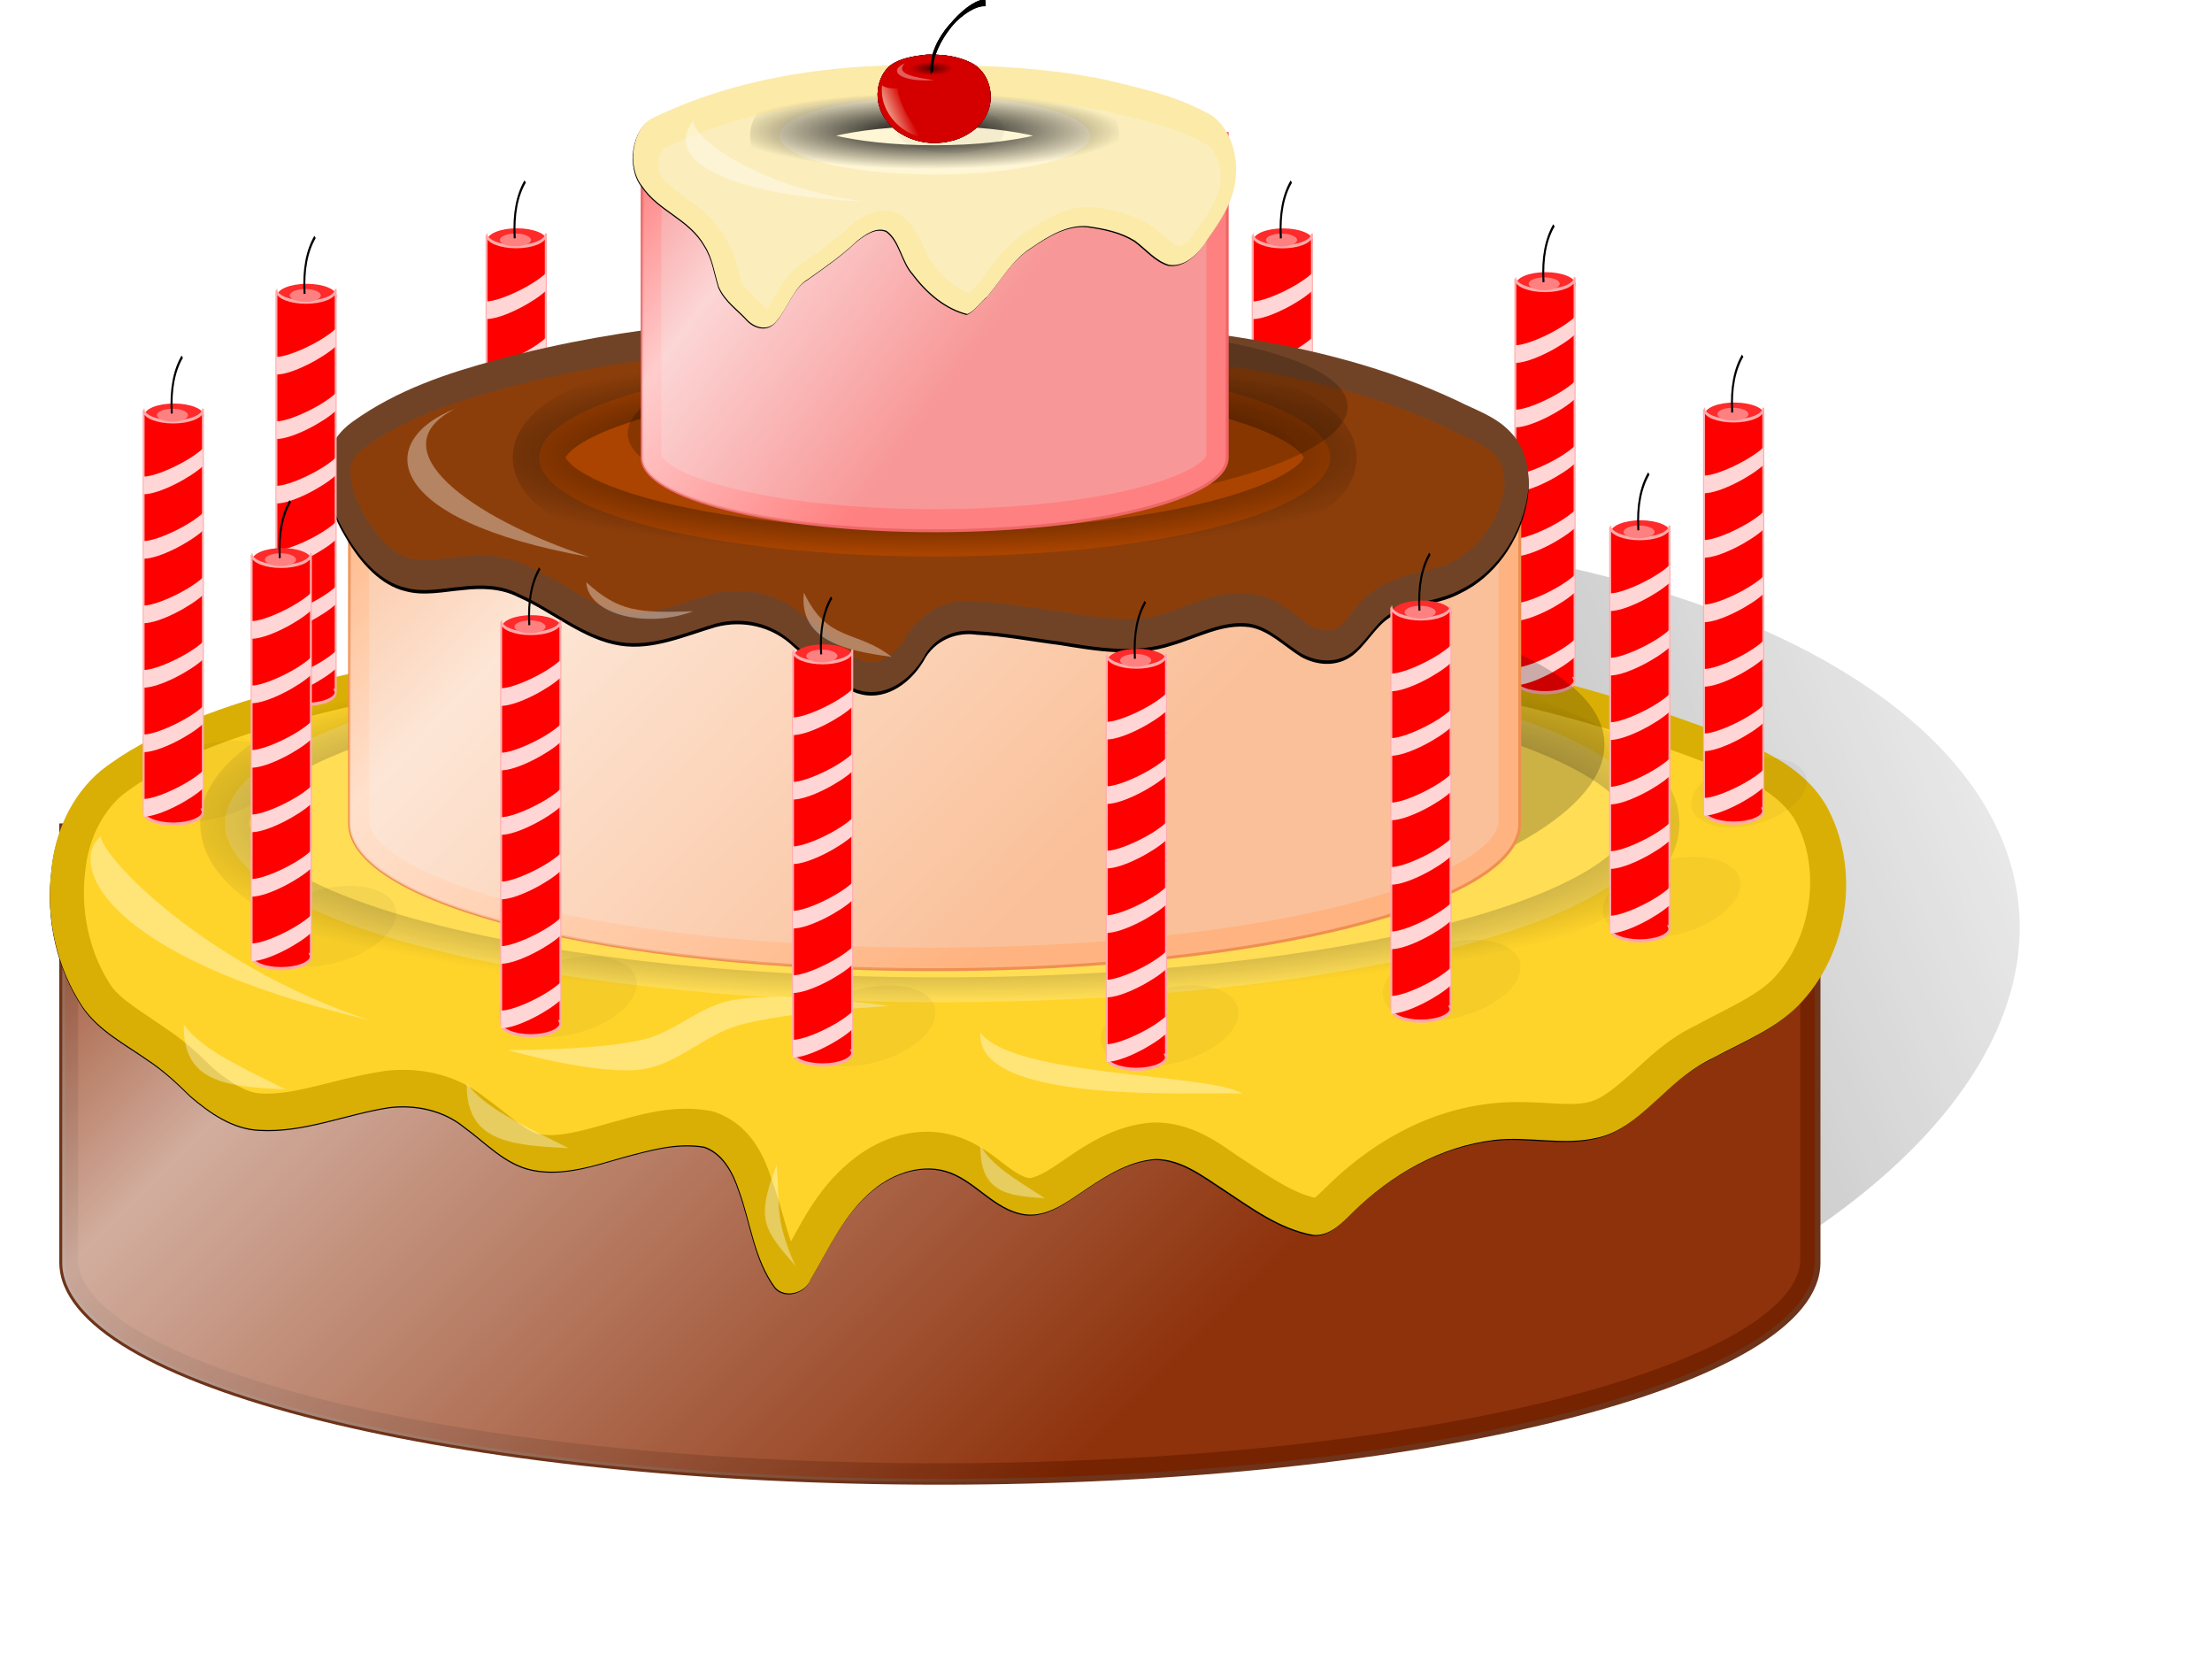 <?xml version="1.0" encoding="UTF-8" standalone="no"?>
<!-- Created with Inkscape (http://www.inkscape.org/) -->

<svg
   id="svg2"
   sodipodi:docname="1295719197.svg"
   viewBox="0 0 140 104.659"
   version="1.1"
   inkscape:version="1.2.2 (732a01da63, 2022-12-09)"
   width="140"
   height="104.659"
   xmlns:inkscape="http://www.inkscape.org/namespaces/inkscape"
   xmlns:sodipodi="http://sodipodi.sourceforge.net/DTD/sodipodi-0.dtd"
   xmlns:xlink="http://www.w3.org/1999/xlink"
   xmlns="http://www.w3.org/2000/svg"
   xmlns:svg="http://www.w3.org/2000/svg"
   xmlns:rdf="http://www.w3.org/1999/02/22-rdf-syntax-ns#"
   xmlns:cc="http://creativecommons.org/ns#"
   xmlns:dc="http://purl.org/dc/elements/1.1/">
  <defs
     id="defs4">
    <linearGradient
       id="linearGradient4427">
      <stop
         id="stop4429"
         style="stop-color:#ffffff;stop-opacity:0"
         offset="0" />
      <stop
         id="stop4435"
         style="stop-color:#ffffff"
         offset="0.3" />
      <stop
         id="stop4431"
         style="stop-color:#ffffff;stop-opacity:0"
         offset="1" />
    </linearGradient>
    <radialGradient
       id="radialGradient3818"
       gradientUnits="userSpaceOnUse"
       cy="870.93"
       cx="1067.1"
       gradientTransform="matrix(0.237,0,0,0.052,-214.366,552.611)"
       r="219.07"
       inkscape:collect="always">
      <stop
         id="stop3814"
         style="stop-color:#000000"
         offset="0" />
      <stop
         id="stop3816"
         style="stop-color:#000000;stop-opacity:0"
         offset="1" />
    </radialGradient>
    <filter
       id="filter3853"
       inkscape:collect="always"
       color-interpolation-filters="sRGB"
       x="-0.024"
       y="-0.07"
       width="1.048"
       height="1.141">
      <feGaussianBlur
         id="feGaussianBlur3855"
         stdDeviation="5.953"
         inkscape:collect="always" />
    </filter>
    <filter
       id="filter3870"
       height="1.247"
       width="1.055"
       color-interpolation-filters="sRGB"
       y="-0.123"
       x="-0.028"
       inkscape:collect="always">
      <feGaussianBlur
         id="feGaussianBlur3872"
         stdDeviation="4.965"
         inkscape:collect="always" />
    </filter>
    <filter
       id="filter3893"
       height="1.244"
       width="1.074"
       color-interpolation-filters="sRGB"
       y="-0.122"
       x="-0.037"
       inkscape:collect="always">
      <feGaussianBlur
         id="feGaussianBlur3895"
         stdDeviation="6.486"
         inkscape:collect="always" />
    </filter>
    <filter
       id="filter4061"
       height="2.866"
       width="1.378"
       color-interpolation-filters="sRGB"
       y="-0.933"
       x="-0.189"
       inkscape:collect="always">
      <feGaussianBlur
         id="feGaussianBlur4063"
         stdDeviation="34.435"
         inkscape:collect="always" />
    </filter>
    <filter
       id="filter4421"
       inkscape:collect="always"
       color-interpolation-filters="sRGB"
       x="-0.008"
       y="-0.022"
       width="1.017"
       height="1.044">
      <feGaussianBlur
         id="feGaussianBlur4423"
         stdDeviation="2.114"
         inkscape:collect="always" />
    </filter>
    <linearGradient
       id="linearGradient4433"
       y2="1142.2"
       xlink:href="#linearGradient4427"
       gradientUnits="userSpaceOnUse"
       x2="251.11"
       y1="848.31"
       x1="-42.739"
       inkscape:collect="always"
       gradientTransform="matrix(0.185,0,0,0.185,-17.332,444.881)" />
    <radialGradient
       id="radialGradient4439"
       gradientUnits="userSpaceOnUse"
       cy="870.93"
       cx="1067.1"
       gradientTransform="matrix(0.057,0,0,0.011,-23.322,544.685)"
       r="219.07"
       inkscape:collect="always">
      <stop
         id="stop3899"
         style="stop-color:#000000"
         offset="0" />
      <stop
         id="stop3901"
         style="stop-color:#000000;stop-opacity:0"
         offset="1" />
    </radialGradient>
    <radialGradient
       id="radialGradient4449"
       gradientUnits="userSpaceOnUse"
       cy="870.93"
       cx="1067.1"
       gradientTransform="matrix(0.144,0,0,0.029,-116.159,549.431)"
       r="219.82"
       inkscape:collect="always">
      <stop
         id="stop3876"
         style="stop-color:#000000"
         offset="0" />
      <stop
         id="stop3878"
         style="stop-color:#000000;stop-opacity:0"
         offset="1" />
    </radialGradient>
    <linearGradient
       id="linearGradient4459"
       y2="918.04"
       xlink:href="#linearGradient4427"
       gradientUnits="userSpaceOnUse"
       x2="270.87"
       y1="730.36"
       x1="75.329"
       inkscape:collect="always"
       gradientTransform="matrix(0.185,0,0,0.185,-17.332,444.881)" />
    <filter
       id="filter4463"
       inkscape:collect="always"
       color-interpolation-filters="sRGB"
       x="-0.007"
       y="-0.028"
       width="1.014"
       height="1.056">
      <feGaussianBlur
         id="feGaussianBlur4465"
         stdDeviation="1.332"
         inkscape:collect="always" />
    </filter>
    <linearGradient
       id="linearGradient4475"
       y2="708.05"
       gradientUnits="userSpaceOnUse"
       x2="282.25"
       y1="630.23"
       x1="176.85"
       inkscape:collect="always"
       gradientTransform="matrix(0.185,0,0,0.185,-17.332,444.881)">
      <stop
         id="stop4479"
         style="stop-color:#ffffff;stop-opacity:0"
         offset="0" />
      <stop
         id="stop4481"
         style="stop-color:#ffffff"
         offset=".352" />
      <stop
         id="stop4483"
         style="stop-color:#ffffff;stop-opacity:0"
         offset="1" />
    </linearGradient>
    <filter
       id="filter4487"
       inkscape:collect="always"
       color-interpolation-filters="sRGB"
       x="-0.009"
       y="-0.02"
       width="1.017"
       height="1.04">
      <feGaussianBlur
         id="feGaussianBlur4489"
         stdDeviation="0.74"
         inkscape:collect="always" />
    </filter>
    <filter
       id="filter4505"
       height="1.684"
       width="1.436"
       color-interpolation-filters="sRGB"
       y="-0.342"
       x="-0.218"
       inkscape:collect="always">
      <feGaussianBlur
         id="feGaussianBlur4507"
         stdDeviation="3.164"
         inkscape:collect="always" />
    </filter>
    <filter
       id="filter4513"
       height="1.951"
       width="1.395"
       color-interpolation-filters="sRGB"
       y="-0.476"
       x="-0.198"
       inkscape:collect="always">
      <feGaussianBlur
         id="feGaussianBlur4515"
         stdDeviation="3.454"
         inkscape:collect="always" />
    </filter>
    <filter
       id="filter4517"
       height="1.307"
       width="1.14"
       color-interpolation-filters="sRGB"
       y="-0.153"
       x="-0.07"
       inkscape:collect="always">
      <feGaussianBlur
         id="feGaussianBlur4519"
         stdDeviation="3.928"
         inkscape:collect="always" />
    </filter>
    <filter
       id="filter4531"
       height="1.209"
       width="1.461"
       color-interpolation-filters="sRGB"
       y="-0.105"
       x="-0.231"
       inkscape:collect="always">
      <feGaussianBlur
         id="feGaussianBlur4533"
         stdDeviation="1.406"
         inkscape:collect="always" />
    </filter>
    <filter
       id="filter4539"
       height="1.597"
       width="1.114"
       color-interpolation-filters="sRGB"
       y="-0.298"
       x="-0.057"
       inkscape:collect="always">
      <feGaussianBlur
         id="feGaussianBlur4541"
         stdDeviation="3.116"
         inkscape:collect="always" />
    </filter>
    <filter
       id="filter4574"
       height="1.228"
       width="1.105"
       color-interpolation-filters="sRGB"
       y="-0.114"
       x="-0.053"
       inkscape:collect="always">
      <feGaussianBlur
         id="feGaussianBlur4576"
         stdDeviation="0.279"
         inkscape:collect="always" />
    </filter>
    <filter
       id="filter4580"
       inkscape:collect="always"
       color-interpolation-filters="sRGB"
       x="-0.042"
       y="-0.034"
       width="1.086"
       height="1.046">
      <feGaussianBlur
         id="feGaussianBlur4582"
         stdDeviation="0.104"
         inkscape:collect="always" />
    </filter>
    <filter
       id="filter4586"
       inkscape:collect="always"
       color-interpolation-filters="sRGB"
       x="-0.021"
       y="-0.027"
       width="1.043"
       height="1.055">
      <feGaussianBlur
         id="feGaussianBlur4588"
         stdDeviation="0.345"
         inkscape:collect="always" />
    </filter>
    <radialGradient
       id="radialGradient4598"
       gradientUnits="userSpaceOnUse"
       cy="531.21"
       cx="343.8"
       gradientTransform="matrix(1,0,0,0.321,0,360.46)"
       r="5.451"
       inkscape:collect="always">
      <stop
         id="stop4562"
         style="stop-color:#000000"
         offset="0" />
      <stop
         id="stop4564"
         style="stop-color:#000000;stop-opacity:0"
         offset="1" />
    </radialGradient>
    <filter
       id="filter4606"
       height="1.339"
       width="1.134"
       color-interpolation-filters="sRGB"
       y="-0.169"
       x="-0.067"
       inkscape:collect="always">
      <feGaussianBlur
         id="feGaussianBlur4608"
         stdDeviation="0.504"
         inkscape:collect="always" />
    </filter>
    <filter
       id="filter4612"
       height="1.53"
       width="1.281"
       color-interpolation-filters="sRGB"
       y="-0.265"
       x="-0.14"
       inkscape:collect="always">
      <feGaussianBlur
         id="feGaussianBlur4614"
         stdDeviation="2.818"
         inkscape:collect="always" />
    </filter>
    <linearGradient
       id="linearGradient4654"
       y2="461.42"
       gradientUnits="userSpaceOnUse"
       x2="311.43"
       y1="512.58"
       x1="86.445"
       inkscape:collect="always">
      <stop
         id="stop4650"
         style="stop-color:#000000"
         offset="0" />
      <stop
         id="stop4652"
         style="stop-color:#000000;stop-opacity:0"
         offset="1" />
    </linearGradient>
    <filter
       id="filter4660"
       inkscape:collect="always"
       color-interpolation-filters="sRGB"
       x="-0.042"
       y="-0.098"
       width="1.083"
       height="1.196">
      <feGaussianBlur
         id="feGaussianBlur4662"
         stdDeviation="3.53"
         inkscape:collect="always" />
    </filter>
    <linearGradient
       id="linearGradient4031"
       y2="581.9"
       gradientUnits="userSpaceOnUse"
       x2="288.68"
       y1="584.69"
       x1="282.01"
       inkscape:collect="always">
      <stop
         id="stop4027"
         style="stop-color:#fff6d5"
         offset="0" />
      <stop
         id="stop4029"
         style="stop-color:#fff6d5;stop-opacity:0"
         offset="1" />
    </linearGradient>
    <filter
       id="filter4138"
       inkscape:collect="always"
       x="-0.032"
       y="-0.096"
       width="1.064"
       height="1.191">
      <feGaussianBlur
         id="feGaussianBlur4140"
         stdDeviation="7.864"
         inkscape:collect="always" />
    </filter>
    <filter
       id="filter4146"
       inkscape:collect="always"
       x="-0.033"
       y="-0.087"
       width="1.066"
       height="1.174">
      <feGaussianBlur
         id="feGaussianBlur4148"
         stdDeviation="5.331"
         inkscape:collect="always" />
    </filter>
    <filter
       id="filter4154"
       inkscape:collect="always"
       x="-0.039"
       y="-0.064"
       width="1.077"
       height="1.127">
      <feGaussianBlur
         id="feGaussianBlur4156"
         stdDeviation="2.993"
         inkscape:collect="always" />
    </filter>
    <radialGradient
       inkscape:collect="always"
       xlink:href="#radialGradient4598"
       id="radialGradient10820"
       gradientUnits="userSpaceOnUse"
       gradientTransform="matrix(1,0,0,0.321,0,360.46)"
       cx="343.8"
       cy="531.21"
       r="5.451" />
    <linearGradient
       inkscape:collect="always"
       xlink:href="#linearGradient4031"
       id="linearGradient10822"
       gradientUnits="userSpaceOnUse"
       x1="282.01"
       y1="584.69"
       x2="288.68"
       y2="581.9" />
    <radialGradient
       inkscape:collect="always"
       xlink:href="#radialGradient4598"
       id="radialGradient10824"
       gradientUnits="userSpaceOnUse"
       gradientTransform="matrix(1,0,0,0.321,0,360.46)"
       cx="343.8"
       cy="531.21"
       r="5.451" />
    <linearGradient
       inkscape:collect="always"
       xlink:href="#linearGradient4031"
       id="linearGradient10826"
       gradientUnits="userSpaceOnUse"
       x1="282.01"
       y1="584.69"
       x2="288.68"
       y2="581.9" />
  </defs>
  <sodipodi:namedview
     id="base"
     bordercolor="#666666"
     inkscape:pageshadow="2"
     inkscape:window-y="-8"
     fit-margin-left="0"
     pagecolor="#ffffff"
     inkscape:window-height="1017"
     inkscape:window-maximized="1"
     inkscape:zoom="0.73932594"
     inkscape:window-x="1912"
     showgrid="false"
     borderopacity="1.0"
     inkscape:current-layer="layer1"
     inkscape:cx="319.20968"
     inkscape:cy="285.3951"
     fit-margin-top="0"
     fit-margin-right="0"
     fit-margin-bottom="0"
     inkscape:window-width="1920"
     inkscape:pageopacity="0.0"
     inkscape:document-units="px"
     inkscape:showpageshadow="2"
     inkscape:pagecheckerboard="0"
     inkscape:deskcolor="#d1d1d1" />
  <g
     id="layer1"
     inkscape:label="Layer 1"
     inkscape:groupmode="layer"
     transform="translate(21.27,-545.974)">
    <ellipse
       id="path4638"
       style="opacity:0.8;fill:url(#linearGradient4654);fill-rule:evenodd;filter:url(#filter4660)"
       transform="matrix(0.569,-0.071,0.142,0.653,-131.272,287.472)"
       cx="187.968"
       cy="512.582"
       rx="101.523"
       ry="43.223" />
    <g
       id="g4275"
       transform="matrix(0.125,0,0,0.204,-53.999,463.834)">
      <ellipse
         id="path4277"
         style="fill:#ff2a2a;fill-rule:evenodd"
         transform="matrix(0.069,0,0,0.085,449.95,403.2)"
         cx="1067.143"
         cy="870.934"
         rx="218.571"
         ry="44.286" />
      <path
         id="path4279"
         style="fill:#ff0000;fill-rule:evenodd;stroke:#ffaaaa"
         inkscape:connector-curvature="0"
         d="m 508.19,475.56 v 124 h 0.219 c -0.138,0.204 -0.219,0.411 -0.219,0.625 0,2.071 6.716,3.75 15,3.75 8.284,0 15,-1.679 15,-3.75 0,-0.217 -0.108,-0.418 -0.25,-0.625 h 0.25 v -124 h -0.031 c -0.31,2.003 -6.882,3.594 -14.969,3.594 -8.084,0 -14.654,-1.592 -14.969,-3.594 h -0.031 z" />
      <path
         id="path4281"
         d="m 508.18,596.13 c 6.598,0 23.13,-4.747 30,-8.713 v 5.475 c -5.939,3.429 -21.92,8.713 -30,8.713 z"
         sodipodi:nodetypes="ccccc"
         style="fill:#ffd5d5;fill-rule:evenodd"
         inkscape:connector-curvature="0" />
      <path
         id="path4283"
         sodipodi:nodetypes="ccccc"
         style="fill:#ffd5d5;fill-rule:evenodd"
         inkscape:connector-curvature="0"
         d="m 508.18,576.13 c 6.598,0 23.13,-4.747 30,-8.713 v 5.475 c -5.939,3.429 -21.92,8.713 -30,8.713 z" />
      <path
         id="path4285"
         d="m 508.18,556.13 c 6.598,0 23.13,-4.747 30,-8.713 v 5.475 c -5.939,3.429 -21.92,8.713 -30,8.713 z"
         sodipodi:nodetypes="ccccc"
         style="fill:#ffd5d5;fill-rule:evenodd"
         inkscape:connector-curvature="0" />
      <path
         id="path4287"
         sodipodi:nodetypes="ccccc"
         style="fill:#ffd5d5;fill-rule:evenodd"
         inkscape:connector-curvature="0"
         d="m 508.18,536.13 c 6.598,0 23.13,-4.747 30,-8.713 v 5.475 c -5.939,3.429 -21.92,8.713 -30,8.713 z" />
      <path
         id="path4289"
         d="m 508.18,516.13 c 6.598,0 23.13,-4.747 30,-8.713 v 5.475 c -5.939,3.429 -21.92,8.713 -30,8.713 z"
         sodipodi:nodetypes="ccccc"
         style="fill:#ffd5d5;fill-rule:evenodd"
         inkscape:connector-curvature="0" />
      <path
         id="path4291"
         sodipodi:nodetypes="ccccc"
         style="fill:#ffd5d5;fill-rule:evenodd"
         inkscape:connector-curvature="0"
         d="m 508.18,496.13 c 6.598,0 23.13,-4.747 30,-8.713 v 5.475 c -5.939,3.429 -21.92,8.713 -30,8.713 z" />
      <ellipse
         id="path4293"
         style="fill:#ff8080;fill-rule:evenodd;filter:url(#filter4061)"
         transform="matrix(0.036,0,0,0.045,484.39,437.88)"
         cx="1067.143"
         cy="870.934"
         rx="218.571"
         ry="44.286" />
      <path
         id="path4295"
         d="m 522.45,476.57 c -0.697,-7.724 1.287,-13.437 5.291,-17.635"
         sodipodi:nodetypes="cc"
         style="fill:none;stroke:#000000;stroke-width:1px"
         inkscape:connector-curvature="0" />
    </g>
    <g
       id="g4297"
       transform="matrix(0.125,0,0,0.204,-38.298,463.377)">
      <ellipse
         id="path4299"
         style="fill:#ff2a2a;fill-rule:evenodd"
         transform="matrix(0.069,0,0,0.085,449.95,403.2)"
         cx="1067.143"
         cy="870.934"
         rx="218.571"
         ry="44.286" />
      <path
         id="path4301"
         style="fill:#ff0000;fill-rule:evenodd;stroke:#ffaaaa"
         inkscape:connector-curvature="0"
         d="m 508.19,475.56 v 124 h 0.219 c -0.138,0.204 -0.219,0.411 -0.219,0.625 0,2.071 6.716,3.75 15,3.75 8.284,0 15,-1.679 15,-3.75 0,-0.217 -0.108,-0.418 -0.25,-0.625 h 0.25 v -124 h -0.031 c -0.31,2.003 -6.882,3.594 -14.969,3.594 -8.084,0 -14.654,-1.592 -14.969,-3.594 h -0.031 z" />
      <path
         id="path4303"
         sodipodi:nodetypes="ccccc"
         style="fill:#ffd5d5;fill-rule:evenodd"
         inkscape:connector-curvature="0"
         d="m 508.18,596.13 c 6.598,0 23.13,-4.747 30,-8.713 v 5.475 c -5.939,3.429 -21.92,8.713 -30,8.713 z" />
      <path
         id="path4305"
         d="m 508.18,576.13 c 6.598,0 23.13,-4.747 30,-8.713 v 5.475 c -5.939,3.429 -21.92,8.713 -30,8.713 z"
         sodipodi:nodetypes="ccccc"
         style="fill:#ffd5d5;fill-rule:evenodd"
         inkscape:connector-curvature="0" />
      <path
         id="path4307"
         sodipodi:nodetypes="ccccc"
         style="fill:#ffd5d5;fill-rule:evenodd"
         inkscape:connector-curvature="0"
         d="m 508.18,556.13 c 6.598,0 23.13,-4.747 30,-8.713 v 5.475 c -5.939,3.429 -21.92,8.713 -30,8.713 z" />
      <path
         id="path4309"
         d="m 508.18,536.13 c 6.598,0 23.13,-4.747 30,-8.713 v 5.475 c -5.939,3.429 -21.92,8.713 -30,8.713 z"
         sodipodi:nodetypes="ccccc"
         style="fill:#ffd5d5;fill-rule:evenodd"
         inkscape:connector-curvature="0" />
      <path
         id="path4311"
         sodipodi:nodetypes="ccccc"
         style="fill:#ffd5d5;fill-rule:evenodd"
         inkscape:connector-curvature="0"
         d="m 508.18,516.13 c 6.598,0 23.13,-4.747 30,-8.713 v 5.475 c -5.939,3.429 -21.92,8.713 -30,8.713 z" />
      <path
         id="path4313"
         d="m 508.18,496.13 c 6.598,0 23.13,-4.747 30,-8.713 v 5.475 c -5.939,3.429 -21.92,8.713 -30,8.713 z"
         sodipodi:nodetypes="ccccc"
         style="fill:#ffd5d5;fill-rule:evenodd"
         inkscape:connector-curvature="0" />
      <ellipse
         id="path4315"
         style="fill:#ff8080;fill-rule:evenodd;filter:url(#filter4061)"
         transform="matrix(0.036,0,0,0.045,484.39,437.88)"
         cx="1067.143"
         cy="870.934"
         rx="218.571"
         ry="44.286" />
      <path
         id="path4317"
         sodipodi:nodetypes="cc"
         style="fill:none;stroke:#000000;stroke-width:1px"
         inkscape:connector-curvature="0"
         d="m 522.45,476.57 c -0.697,-7.724 1.287,-13.437 5.291,-17.635" />
    </g>
    <g
       id="g4319"
       transform="matrix(0.125,0,0,0.204,-21.673,462.916)">
      <ellipse
         id="path4321"
         style="fill:#ff2a2a;fill-rule:evenodd"
         transform="matrix(0.069,0,0,0.085,449.95,403.2)"
         cx="1067.143"
         cy="870.934"
         rx="218.571"
         ry="44.286" />
      <path
         id="path4323"
         style="fill:#ff0000;fill-rule:evenodd;stroke:#ffaaaa"
         inkscape:connector-curvature="0"
         d="m 508.19,475.56 v 124 h 0.219 c -0.138,0.204 -0.219,0.411 -0.219,0.625 0,2.071 6.716,3.75 15,3.75 8.284,0 15,-1.679 15,-3.75 0,-0.217 -0.108,-0.418 -0.25,-0.625 h 0.25 v -124 h -0.031 c -0.31,2.003 -6.882,3.594 -14.969,3.594 -8.084,0 -14.654,-1.592 -14.969,-3.594 h -0.031 z" />
      <path
         id="path4325"
         d="m 508.18,596.13 c 6.598,0 23.13,-4.747 30,-8.713 v 5.475 c -5.939,3.429 -21.92,8.713 -30,8.713 z"
         sodipodi:nodetypes="ccccc"
         style="fill:#ffd5d5;fill-rule:evenodd"
         inkscape:connector-curvature="0" />
      <path
         id="path4327"
         sodipodi:nodetypes="ccccc"
         style="fill:#ffd5d5;fill-rule:evenodd"
         inkscape:connector-curvature="0"
         d="m 508.18,576.13 c 6.598,0 23.13,-4.747 30,-8.713 v 5.475 c -5.939,3.429 -21.92,8.713 -30,8.713 z" />
      <path
         id="path4329"
         d="m 508.18,556.13 c 6.598,0 23.13,-4.747 30,-8.713 v 5.475 c -5.939,3.429 -21.92,8.713 -30,8.713 z"
         sodipodi:nodetypes="ccccc"
         style="fill:#ffd5d5;fill-rule:evenodd"
         inkscape:connector-curvature="0" />
      <path
         id="path4331"
         sodipodi:nodetypes="ccccc"
         style="fill:#ffd5d5;fill-rule:evenodd"
         inkscape:connector-curvature="0"
         d="m 508.18,536.13 c 6.598,0 23.13,-4.747 30,-8.713 v 5.475 c -5.939,3.429 -21.92,8.713 -30,8.713 z" />
      <path
         id="path4333"
         d="m 508.18,516.13 c 6.598,0 23.13,-4.747 30,-8.713 v 5.475 c -5.939,3.429 -21.92,8.713 -30,8.713 z"
         sodipodi:nodetypes="ccccc"
         style="fill:#ffd5d5;fill-rule:evenodd"
         inkscape:connector-curvature="0" />
      <path
         id="path4335"
         sodipodi:nodetypes="ccccc"
         style="fill:#ffd5d5;fill-rule:evenodd"
         inkscape:connector-curvature="0"
         d="m 508.18,496.13 c 6.598,0 23.13,-4.747 30,-8.713 v 5.475 c -5.939,3.429 -21.92,8.713 -30,8.713 z" />
      <ellipse
         id="path4337"
         style="fill:#ff8080;fill-rule:evenodd;filter:url(#filter4061)"
         transform="matrix(0.036,0,0,0.045,484.39,437.88)"
         cx="1067.143"
         cy="870.934"
         rx="218.571"
         ry="44.286" />
      <path
         id="path4339"
         d="m 522.45,476.57 c -0.697,-7.724 1.287,-13.437 5.291,-17.635"
         sodipodi:nodetypes="cc"
         style="fill:none;stroke:#000000;stroke-width:1px"
         inkscape:connector-curvature="0" />
    </g>
    <g
       id="g4341"
       transform="matrix(0.125,0,0,0.204,-5.51,463.84)">
      <ellipse
         id="path4343"
         style="fill:#ff2a2a;fill-rule:evenodd"
         transform="matrix(0.069,0,0,0.085,449.95,403.2)"
         cx="1067.143"
         cy="870.934"
         rx="218.571"
         ry="44.286" />
      <path
         id="path4345"
         style="fill:#ff0000;fill-rule:evenodd;stroke:#ffaaaa"
         inkscape:connector-curvature="0"
         d="m 508.19,475.56 v 124 h 0.219 c -0.138,0.204 -0.219,0.411 -0.219,0.625 0,2.071 6.716,3.75 15,3.75 8.284,0 15,-1.679 15,-3.75 0,-0.217 -0.108,-0.418 -0.25,-0.625 h 0.25 v -124 h -0.031 c -0.31,2.003 -6.882,3.594 -14.969,3.594 -8.084,0 -14.654,-1.592 -14.969,-3.594 h -0.031 z" />
      <path
         id="path4347"
         sodipodi:nodetypes="ccccc"
         style="fill:#ffd5d5;fill-rule:evenodd"
         inkscape:connector-curvature="0"
         d="m 508.18,596.13 c 6.598,0 23.13,-4.747 30,-8.713 v 5.475 c -5.939,3.429 -21.92,8.713 -30,8.713 z" />
      <path
         id="path4349"
         d="m 508.18,576.13 c 6.598,0 23.13,-4.747 30,-8.713 v 5.475 c -5.939,3.429 -21.92,8.713 -30,8.713 z"
         sodipodi:nodetypes="ccccc"
         style="fill:#ffd5d5;fill-rule:evenodd"
         inkscape:connector-curvature="0" />
      <path
         id="path4351"
         sodipodi:nodetypes="ccccc"
         style="fill:#ffd5d5;fill-rule:evenodd"
         inkscape:connector-curvature="0"
         d="m 508.18,556.13 c 6.598,0 23.13,-4.747 30,-8.713 v 5.475 c -5.939,3.429 -21.92,8.713 -30,8.713 z" />
      <path
         id="path4353"
         d="m 508.18,536.13 c 6.598,0 23.13,-4.747 30,-8.713 v 5.475 c -5.939,3.429 -21.92,8.713 -30,8.713 z"
         sodipodi:nodetypes="ccccc"
         style="fill:#ffd5d5;fill-rule:evenodd"
         inkscape:connector-curvature="0" />
      <path
         id="path4355"
         sodipodi:nodetypes="ccccc"
         style="fill:#ffd5d5;fill-rule:evenodd"
         inkscape:connector-curvature="0"
         d="m 508.18,516.13 c 6.598,0 23.13,-4.747 30,-8.713 v 5.475 c -5.939,3.429 -21.92,8.713 -30,8.713 z" />
      <path
         id="path4357"
         d="m 508.18,496.13 c 6.598,0 23.13,-4.747 30,-8.713 v 5.475 c -5.939,3.429 -21.92,8.713 -30,8.713 z"
         sodipodi:nodetypes="ccccc"
         style="fill:#ffd5d5;fill-rule:evenodd"
         inkscape:connector-curvature="0" />
      <ellipse
         id="path4359"
         style="fill:#ff8080;fill-rule:evenodd;filter:url(#filter4061)"
         transform="matrix(0.036,0,0,0.045,484.39,437.88)"
         cx="1067.143"
         cy="870.934"
         rx="218.571"
         ry="44.286" />
      <path
         id="path4361"
         sodipodi:nodetypes="cc"
         style="fill:none;stroke:#000000;stroke-width:1px"
         inkscape:connector-curvature="0"
         d="m 522.45,476.57 c -0.697,-7.724 1.287,-13.437 5.291,-17.635" />
    </g>
    <path
       id="rect3011"
       style="fill:#762301;fill-rule:evenodd;stroke:#6e3319;stroke-width:0.37"
       inkscape:connector-curvature="0"
       d="m -17.332,598.079 v 27.774 c 0,7.67 24.869,13.887 55.548,13.887 30.679,0 55.548,-6.218 55.548,-13.887 v -27.774 c 0,7.67 -24.869,13.887 -55.548,13.887 -30.679,0 -55.548,-6.218 -55.548,-13.887 z" />
    <path
       id="path4136"
       style="fill:#8e320c;fill-rule:evenodd;filter:url(#filter4138)"
       sodipodi:type="inkscape:offset"
       d="M 5.41,849.758 V 977.375 c 0,7.431 6.48,16.002 20.918,24.535 14.438,8.534 36.021,16.542 62.852,23.25 53.661,13.415 128.343,21.805 210.82,21.805 82.477,0 157.159,-8.389 210.82,-21.805 26.831,-6.708 48.414,-14.716 62.852,-23.25 14.438,-8.534 20.918,-17.104 20.918,-24.535 V 849.758 c -4.165,4.086 -9.381,7.904 -15.412,11.469 -15.924,9.412 -38.276,17.565 -65.734,24.43 C 458.526,899.386 383.208,907.785 300,907.785 c -83.208,0 -158.526,-8.4 -213.443,-22.129 C 59.098,878.792 36.746,870.639 20.822,861.227 14.791,857.662 9.575,853.844 5.41,849.758 Z"
       inkscape:original="M 0 827.375 L 0 977.375 C 0 1018.7964 134.31458 1052.375 300 1052.375 C 465.68542 1052.375 600 1018.7964 600 977.375 L 600 827.375 C 600 868.79636 465.68542 902.375 300 902.375 C 134.31458 902.375 0 868.79636 0 827.375 z "
       inkscape:radius="-5.4103336"
       transform="matrix(0.185,0,0,0.185,-17.332,444.881)" />
    <path
       id="path4425"
       style="opacity:0.6;fill:url(#linearGradient4433);fill-rule:evenodd;stroke-width:0.185"
       inkscape:connector-curvature="0"
       d="m -17.332,598.079 v 27.774 c 0,7.67 24.869,13.887 55.548,13.887 30.679,0 55.548,-6.218 55.548,-13.887 v -27.774 c 0,7.67 -24.869,13.887 -55.548,13.887 -30.679,0 -55.548,-6.218 -55.548,-13.887 z" />
    <path
       id="path4407"
       d="m 273.62,757.51 c -55.712,1.037 -111.46,6.312 -166.03,17.813 -22.469,4.958 -45.054,10.198 -66.297,19.229 -9.869,4.328 -19.57,9.325 -28.074,15.998 -10.068,8.371 -15.756,21.137 -16.941,34.03 -1.979,16.187 1.726,33.113 10.757,46.736 5.519,7.952 14.328,12.503 22.076,17.923 5.374,3.517 10.089,7.901 14.631,12.408 6.676,5.719 14.489,11.231 23.579,11.633 15.268,0.942 29.586,-5.454 44.441,-7.741 9.016,-1.111 18.633,0.916 25.746,6.767 7.395,5.323 13.916,12.716 23.207,14.634 10.59,2.17 21.109,-1.504 31.19,-4.356 8.965,-2.396 18.312,-5.142 27.654,-3.526 6.402,2.246 9.8,8.8 11.806,14.859 4.041,11.036 5.175,23.404 12.283,33.125 3.301,3.979 10.296,2.08 12.092,-2.47 6.362,-10.711 11.564,-22.668 21.426,-30.737 7.175,-6.014 17.5,-9.434 26.576,-5.953 8.962,3.456 15.021,12.376 24.749,14.16 6.866,1.237 13.147,-2.814 18.558,-6.509 8.149,-5.478 16.694,-11.586 26.817,-12.304 8.678,0.11 15.862,5.625 22.805,10.17 9.705,6.344 19.366,13.752 31.07,15.798 5.568,0.413 9.697,-4.057 13.325,-7.63 13.089,-12.852 29.926,-22.634 48.352,-24.811 11.799,-1.443 23.79,2.024 35.475,-0.822 8.846,-1.978 15.48,-8.641 21.989,-14.496 5.252,-4.915 10.812,-9.65 17.385,-12.705 10.681,-5.838 22.655,-10.305 30.839,-19.727 15.847,-17.781 19.485,-45.699 7.821,-66.621 -6.186,-10.544 -17.177,-17.064 -28.241,-21.488 -47.494,-19.257 -97.928,-30.725 -148.84,-36.025 -43.248,-5.017 -86.789,-7.14 -130.31,-7.396 -7.306,-0.068 -14.613,-0.018 -21.919,0.034 z"
       sodipodi:nodetypes="sssss"
       style="fill:#000000;fill-rule:evenodd;filter:url(#filter4421)"
       inkscape:connector-curvature="0"
       transform="matrix(0.185,0,0,0.185,-17.332,444.881)" />
    <path
       id="path3026"
       sodipodi:nodetypes="sssss"
       style="fill:#daaf05;fill-rule:evenodd;stroke-width:0.185"
       inkscape:connector-curvature="0"
       d="m 33.332,584.92 c -10.316,0.192 -20.638,1.169 -30.742,3.298 -4.16,0.918 -8.342,1.888 -12.276,3.56 -1.827,0.801 -3.624,1.727 -5.198,2.962 -1.864,1.55 -2.917,3.914 -3.137,6.301 -0.367,2.997 0.32,6.131 1.992,8.654 1.022,1.472 2.653,2.315 4.088,3.319 0.995,0.651 1.868,1.463 2.709,2.297 1.236,1.059 2.683,2.08 4.366,2.154 2.827,0.174 5.478,-1.01 8.229,-1.433 1.669,-0.206 3.45,0.17 4.767,1.253 1.369,0.986 2.577,2.354 4.297,2.71 1.961,0.402 3.909,-0.279 5.775,-0.806 1.66,-0.444 3.391,-0.952 5.12,-0.653 1.185,0.416 1.815,1.629 2.186,2.751 0.748,2.043 0.958,4.333 2.274,6.133 0.611,0.737 1.906,0.385 2.239,-0.457 1.178,-1.983 2.141,-4.197 3.967,-5.691 1.329,-1.114 3.24,-1.747 4.921,-1.102 1.659,0.64 2.781,2.292 4.583,2.622 1.271,0.229 2.434,-0.521 3.436,-1.205 1.509,-1.014 3.091,-2.145 4.965,-2.278 1.607,0.02 2.937,1.042 4.223,1.883 1.797,1.175 3.586,2.546 5.753,2.925 1.031,0.076 1.795,-0.751 2.467,-1.413 2.424,-2.38 5.541,-4.191 8.953,-4.594 2.185,-0.267 4.405,0.375 6.569,-0.152 1.638,-0.366 2.866,-1.6 4.071,-2.684 0.972,-0.91 2.002,-1.787 3.219,-2.352 1.978,-1.081 4.195,-1.908 5.71,-3.653 2.934,-3.292 3.608,-8.462 1.448,-12.336 -1.145,-1.952 -3.181,-3.16 -5.229,-3.979 -8.794,-3.566 -18.132,-5.689 -27.559,-6.67 -8.008,-0.929 -16.07,-1.322 -24.128,-1.369 -1.353,-0.013 -2.706,-0.003 -4.059,0.006 z" />
    <g
       id="g4363"
       transform="matrix(0.125,0,0,0.204,11.114,466.61)">
      <ellipse
         id="path4365"
         style="fill:#ff2a2a;fill-rule:evenodd"
         transform="matrix(0.069,0,0,0.085,449.95,403.2)"
         cx="1067.143"
         cy="870.934"
         rx="218.571"
         ry="44.286" />
      <path
         id="path4367"
         style="fill:#ff0000;fill-rule:evenodd;stroke:#ffaaaa"
         inkscape:connector-curvature="0"
         d="m 508.19,475.56 v 124 h 0.219 c -0.138,0.204 -0.219,0.411 -0.219,0.625 0,2.071 6.716,3.75 15,3.75 8.284,0 15,-1.679 15,-3.75 0,-0.217 -0.108,-0.418 -0.25,-0.625 h 0.25 v -124 h -0.031 c -0.31,2.003 -6.882,3.594 -14.969,3.594 -8.084,0 -14.654,-1.592 -14.969,-3.594 h -0.031 z" />
      <path
         id="path4369"
         d="m 508.18,596.13 c 6.598,0 23.13,-4.747 30,-8.713 v 5.475 c -5.939,3.429 -21.92,8.713 -30,8.713 z"
         sodipodi:nodetypes="ccccc"
         style="fill:#ffd5d5;fill-rule:evenodd"
         inkscape:connector-curvature="0" />
      <path
         id="path4371"
         sodipodi:nodetypes="ccccc"
         style="fill:#ffd5d5;fill-rule:evenodd"
         inkscape:connector-curvature="0"
         d="m 508.18,576.13 c 6.598,0 23.13,-4.747 30,-8.713 v 5.475 c -5.939,3.429 -21.92,8.713 -30,8.713 z" />
      <path
         id="path4373"
         d="m 508.18,556.13 c 6.598,0 23.13,-4.747 30,-8.713 v 5.475 c -5.939,3.429 -21.92,8.713 -30,8.713 z"
         sodipodi:nodetypes="ccccc"
         style="fill:#ffd5d5;fill-rule:evenodd"
         inkscape:connector-curvature="0" />
      <path
         id="path4375"
         sodipodi:nodetypes="ccccc"
         style="fill:#ffd5d5;fill-rule:evenodd"
         inkscape:connector-curvature="0"
         d="m 508.18,536.13 c 6.598,0 23.13,-4.747 30,-8.713 v 5.475 c -5.939,3.429 -21.92,8.713 -30,8.713 z" />
      <path
         id="path4377"
         d="m 508.18,516.13 c 6.598,0 23.13,-4.747 30,-8.713 v 5.475 c -5.939,3.429 -21.92,8.713 -30,8.713 z"
         sodipodi:nodetypes="ccccc"
         style="fill:#ffd5d5;fill-rule:evenodd"
         inkscape:connector-curvature="0" />
      <path
         id="path4379"
         sodipodi:nodetypes="ccccc"
         style="fill:#ffd5d5;fill-rule:evenodd"
         inkscape:connector-curvature="0"
         d="m 508.18,496.13 c 6.598,0 23.13,-4.747 30,-8.713 v 5.475 c -5.939,3.429 -21.92,8.713 -30,8.713 z" />
      <ellipse
         id="path4381"
         style="fill:#ff8080;fill-rule:evenodd;filter:url(#filter4061)"
         transform="matrix(0.036,0,0,0.045,484.39,437.88)"
         cx="1067.143"
         cy="870.934"
         rx="218.571"
         ry="44.286" />
      <path
         id="path4383"
         d="m 522.45,476.57 c -0.697,-7.724 1.287,-13.437 5.291,-17.635"
         sodipodi:nodetypes="cc"
         style="fill:none;stroke:#000000;stroke-width:1px"
         inkscape:connector-curvature="0" />
    </g>
    <path
       id="path3843"
       style="fill:#ffd42a;fill-rule:evenodd;filter:url(#filter3853)"
       sodipodi:type="inkscape:offset"
       d="m 295.422,767.934 c -7.139,-0.066 -14.325,-0.02 -21.58,0.031 -55.111,1.026 -110.122,6.242 -163.812,17.557 -0.01,0.002 -0.021,0.004 -0.031,0.006 -22.327,4.928 -44.112,10.044 -64.061,18.516 -9.325,4.093 -18.053,8.657 -25.336,14.334 -7.204,6.031 -11.78,15.891 -12.715,26.064 a 11.655,11.655 0 0 1 -0.039,0.348 c -1.642,13.431 1.504,27.65 8.83,38.77 3.407,4.839 10.522,8.905 19.127,14.924 l -0.297,-0.201 c 6.238,4.083 11.312,8.834 15.898,13.365 6.052,5.172 11.802,8.599 16.451,8.805 a 11.655,11.655 0 0 1 0.203,0.012 c 11.581,0.714 24.971,-5.023 41.947,-7.637 a 11.655,11.655 0 0 1 0.348,-0.049 c 11.708,-1.443 24.496,1.02 34.58,9.316 l -0.596,-0.459 c 8.927,6.426 14.207,11.762 18.727,12.699 6.556,1.34 15.096,-1.182 25.668,-4.172 a 11.655,11.655 0 0 1 0.164,-0.045 c 8.792,-2.349 19.858,-5.936 32.65,-3.725 a 11.655,11.655 0 0 1 1.871,0.486 c 11.793,4.138 16.507,14.648 18.973,22.062 3.132,8.613 4.811,16.126 6.928,22.152 4.857,-8.915 10.199,-19.047 20.443,-27.447 9.727,-8.126 23.984,-13.276 38.158,-7.84 a 11.655,11.655 0 0 1 0.021,0.008 c 6.797,2.621 11.318,6.583 14.879,9.25 3.548,2.657 5.863,3.953 7.758,4.307 1.292,0.225 4.714,-1.101 9.91,-4.65 a 11.655,11.655 0 0 1 0.07,-0.049 c 7.945,-5.341 18.169,-13.25 32.49,-14.266 a 11.655,11.655 0 0 1 0.971,-0.027 c 13.517,0.171 22.62,7.849 29.043,12.055 8.2e-4,5.4e-4 0.001,0.001 0.002,0.002 0.001,7e-4 0.003,0.001 0.004,0.002 9.685,6.331 17.716,11.909 25.393,13.691 0.025,-0.017 0.002,-0.003 0.029,-0.021 0.86,-0.597 2.419,-2.092 4.393,-4.035 a 11.655,11.655 0 0 1 0.014,-0.012 c 14.543,-14.28 33.511,-25.503 55.143,-28.066 14.972,-1.827 26.325,1.329 34.107,-0.566 a 11.655,11.655 0 0 1 0.215,-0.051 c 4.616,-1.032 9.901,-5.631 16.75,-11.791 l -0.17,0.156 c 5.509,-5.155 11.942,-10.836 20.426,-14.779 l -0.678,0.342 c 11.708,-6.399 21.95,-10.587 27.635,-17.133 a 11.655,11.655 0 0 1 0.1,-0.113 c 12.37,-13.88 15.322,-36.894 6.395,-53.061 -4.216,-7.11 -12.636,-12.562 -22.459,-16.49 a 11.655,11.655 0 0 1 -0.053,-0.021 c -46.321,-18.782 -95.692,-30.006 -145.672,-35.209 A 11.655,11.655 0 0 1 424.5,775.264 c -42.734,-4.958 -85.848,-7.076 -129.037,-7.33 a 11.655,11.655 0 0 1 -0.041,0 z"
       inkscape:original="M 295.53125 756.28125 C 288.22511 756.21325 280.93112 756.2605 273.625 756.3125 C 217.91301 757.34962 162.15862 762.62386 107.59375 774.125 C 85.124635 779.08353 62.555371 784.31248 41.3125 793.34375 C 31.443782 797.67213 21.722516 802.67131 13.21875 809.34375 C 3.1504704 817.71473 -2.5337621 830.48195 -3.71875 843.375 C -5.6981767 859.56241 -1.9995778 876.50167 7.03125 890.125 C 12.550316 898.07681 21.377085 902.61144 29.125 908.03125 C 34.499039 911.54867 39.207515 915.92984 43.75 920.4375 C 50.426178 926.15686 58.253578 931.69192 67.34375 932.09375 C 82.611878 933.03545 96.925966 926.63096 111.78125 924.34375 C 120.79708 923.23253 130.41844 925.24183 137.53125 931.09375 C 144.92642 936.41674 151.42731 943.83229 160.71875 945.75 C 171.30925 947.91975 181.82459 944.22629 191.90625 941.375 C 200.87104 938.97951 210.22099 936.25984 219.5625 937.875 C 225.96451 940.12137 229.36938 946.6599 231.375 952.71875 C 235.41567 963.75525 236.54798 976.12292 243.65625 985.84375 C 246.95699 989.82282 253.95373 987.9255 255.75 983.375 C 262.11192 972.66374 267.32575 960.69356 277.1875 952.625 C 284.36294 946.61052 294.67398 943.20683 303.75 946.6875 C 312.71221 950.14357 318.77195 959.05901 328.5 960.84375 C 335.36618 962.08052 341.65225 958.03885 347.0625 954.34375 C 355.21178 948.8656 363.75179 942.74912 373.875 942.03125 C 382.55264 942.14104 389.7448 947.64237 396.6875 952.1875 C 406.39229 958.53185 416.04592 965.95405 427.75 968 C 433.31823 968.41286 437.43467 963.94774 441.0625 960.375 C 454.15158 947.52257 471.01136 937.73913 489.4375 935.5625 C 501.23605 934.11969 513.22088 937.59575 524.90625 934.75 C 533.75226 932.77214 540.39657 926.10444 546.90625 920.25 C 552.15807 915.33502 557.70838 910.58668 564.28125 907.53125 C 574.96258 901.69331 586.94161 897.23499 595.125 887.8125 C 610.97185 870.03145 614.60124 842.10955 602.9375 821.1875 C 596.75166 810.64358 585.75145 804.11206 574.6875 799.6875 C 527.19358 780.43015 476.75329 768.98755 425.84375 763.6875 C 382.59615 758.67022 339.05582 756.53722 295.53125 756.28125 z "
       inkscape:radius="-11.653412"
       transform="matrix(0.185,0,0,0.185,-17.332,444.881)" />
    <ellipse
       id="path3809"
       style="fill:#ffdd55;fill-rule:evenodd;stroke:url(#radialGradient3818);stroke-width:3.147"
       cx="38.211"
       cy="598.085"
       rx="45.238"
       ry="11.31" />
    <ellipse
       id="path4624"
       style="opacity:0.2;fill:#000000;fill-rule:evenodd;filter:url(#filter4612)"
       transform="matrix(0.179,-0.048,0.048,0.179,37.342,422.738)"
       cx="-5.673"
       cy="1004.145"
       rx="24.108"
       ry="12.763" />
    <g
       id="g4231"
       transform="matrix(0.125,0,0,0.204,17.117,482.311)">
      <ellipse
         id="path4233"
         style="fill:#ff2a2a;fill-rule:evenodd"
         transform="matrix(0.069,0,0,0.085,449.95,403.2)"
         cx="1067.143"
         cy="870.934"
         rx="218.571"
         ry="44.286" />
      <path
         id="path4235"
         style="fill:#ff0000;fill-rule:evenodd;stroke:#ffaaaa"
         inkscape:connector-curvature="0"
         d="m 508.19,475.56 v 124 h 0.219 c -0.138,0.204 -0.219,0.411 -0.219,0.625 0,2.071 6.716,3.75 15,3.75 8.284,0 15,-1.679 15,-3.75 0,-0.217 -0.108,-0.418 -0.25,-0.625 h 0.25 v -124 h -0.031 c -0.31,2.003 -6.882,3.594 -14.969,3.594 -8.084,0 -14.654,-1.592 -14.969,-3.594 h -0.031 z" />
      <path
         id="path4237"
         d="m 508.18,596.13 c 6.598,0 23.13,-4.747 30,-8.713 v 5.475 c -5.939,3.429 -21.92,8.713 -30,8.713 z"
         sodipodi:nodetypes="ccccc"
         style="fill:#ffd5d5;fill-rule:evenodd"
         inkscape:connector-curvature="0" />
      <path
         id="path4239"
         sodipodi:nodetypes="ccccc"
         style="fill:#ffd5d5;fill-rule:evenodd"
         inkscape:connector-curvature="0"
         d="m 508.18,576.13 c 6.598,0 23.13,-4.747 30,-8.713 v 5.475 c -5.939,3.429 -21.92,8.713 -30,8.713 z" />
      <path
         id="path4241"
         d="m 508.18,556.13 c 6.598,0 23.13,-4.747 30,-8.713 v 5.475 c -5.939,3.429 -21.92,8.713 -30,8.713 z"
         sodipodi:nodetypes="ccccc"
         style="fill:#ffd5d5;fill-rule:evenodd"
         inkscape:connector-curvature="0" />
      <path
         id="path4243"
         sodipodi:nodetypes="ccccc"
         style="fill:#ffd5d5;fill-rule:evenodd"
         inkscape:connector-curvature="0"
         d="m 508.18,536.13 c 6.598,0 23.13,-4.747 30,-8.713 v 5.475 c -5.939,3.429 -21.92,8.713 -30,8.713 z" />
      <path
         id="path4245"
         d="m 508.18,516.13 c 6.598,0 23.13,-4.747 30,-8.713 v 5.475 c -5.939,3.429 -21.92,8.713 -30,8.713 z"
         sodipodi:nodetypes="ccccc"
         style="fill:#ffd5d5;fill-rule:evenodd"
         inkscape:connector-curvature="0" />
      <path
         id="path4247"
         sodipodi:nodetypes="ccccc"
         style="fill:#ffd5d5;fill-rule:evenodd"
         inkscape:connector-curvature="0"
         d="m 508.18,496.13 c 6.598,0 23.13,-4.747 30,-8.713 v 5.475 c -5.939,3.429 -21.92,8.713 -30,8.713 z" />
      <ellipse
         id="path4249"
         style="fill:#ff8080;fill-rule:evenodd;filter:url(#filter4061)"
         transform="matrix(0.036,0,0,0.045,484.39,437.88)"
         cx="1067.143"
         cy="870.934"
         rx="218.571"
         ry="44.286" />
      <path
         id="path4251"
         d="m 522.45,476.57 c -0.697,-7.724 1.287,-13.437 5.291,-17.635"
         sodipodi:nodetypes="cc"
         style="fill:none;stroke:#000000;stroke-width:1px"
         inkscape:connector-curvature="0" />
    </g>
    <ellipse
       id="path4636"
       style="opacity:0.2;fill:#000000;fill-rule:evenodd"
       transform="matrix(0.997,-0.077,0.331,0.944,0,0)"
       cx="-161.864"
       cy="616.834"
       rx="37.386"
       ry="11.972" />
    <path
       id="rect3013"
       sodipodi:nodetypes="cssscsc"
       style="fill:#ffb380;fill-rule:evenodd;stroke:#ef8f50;stroke-width:0.185"
       inkscape:connector-curvature="0"
       d="m 0.854,574.93 v 23.147 c 0,5.113 16.58,9.258 37.032,9.258 20.452,0 37.032,-4.145 37.032,-9.258 v -23.147 c 0,5.113 -16.58,9.258 -37.032,9.258 -20.452,0 -37.032,-4.145 -37.032,-9.258 z" />
    <path
       id="path4144"
       style="fill:#fac099;fill-rule:evenodd;filter:url(#filter4146)"
       sodipodi:type="inkscape:offset"
       d="M 105.01,723.943 V 827.375 c 0,3.233 3.193,8.185 12.381,13.615 9.188,5.43 23.352,10.727 41.055,15.152 35.404,8.851 85.004,14.441 139.773,14.441 54.77,0 104.369,-5.59 139.773,-14.441 17.702,-4.426 31.867,-9.722 41.055,-15.152 9.188,-5.43 12.381,-10.382 12.381,-13.615 V 723.943 c -1.754,1.28 -3.492,2.571 -5.471,3.74 -11.053,6.533 -26.179,12.012 -44.67,16.635 -36.981,9.245 -87.381,14.848 -143.068,14.848 -55.687,0 -106.087,-5.602 -143.068,-14.848 -18.491,-4.623 -33.616,-10.101 -44.67,-16.635 -1.978,-1.169 -3.716,-2.46 -5.471,-3.74 z"
       inkscape:original="M 98.21875 702.375 L 98.21875 827.375 C 98.21875 854.98924 187.7618 877.375 298.21875 877.375 C 408.6757 877.375 498.21875 854.98924 498.21875 827.375 L 498.21875 702.375 C 498.21875 729.98924 408.6757 752.375 298.21875 752.375 C 187.7618 752.375 98.21875 729.98924 98.21875 702.375 z "
       inkscape:radius="-6.7910819"
       transform="matrix(0.185,0,0,0.185,-17.332,444.881)" />
    <path
       id="path4451"
       d="m 0.854,574.93 v 23.147 c 0,5.113 16.58,9.258 37.032,9.258 20.452,0 37.032,-4.145 37.032,-9.258 v -23.147 c 0,5.113 -16.58,9.258 -37.032,9.258 -20.452,0 -37.032,-4.145 -37.032,-9.258 z"
       sodipodi:nodetypes="cssscsc"
       style="opacity:0.6;fill:url(#linearGradient4459);fill-rule:evenodd;stroke-width:0.185"
       inkscape:connector-curvature="0" />
    <path
       id="path4461"
       style="fill:#000000;fill-rule:evenodd;filter:url(#filter4463)"
       sodipodi:type="inkscape:offset"
       d="m 1056.375,827.406 c -49.725,0.635 -99.741,3.429 -148.438,14.125 -18.651,4.061 -37.428,9.08 -54.062,18.719 -4.633,2.653 -8.921,6.812 -9.656,12.344 -1.426,8.042 2.62,15.805 7.281,22.062 5.393,7.467 12.874,14.15 22.188,15.906 7.021,1.511 14.194,0.133 21.25,-0.344 7.069,-0.66 14.408,-0.586 21.062,2.188 12.81,4.555 24.331,12.959 38.094,14.625 12.228,1.525 24.042,-2.825 35.75,-5.625 10.005,-2.126 21.09,-0.325 29.25,6.062 8.072,5.335 15.535,12.519 25.375,14.344 9.45,1.789 19.05,-3.642 24.125,-11.469 4.514,-5.436 12.047,-7.413 18.875,-6.625 10.426,0.429 20.754,2.072 31.125,3.125 13.867,1.844 28.216,3.84 41.969,0.156 9.627,-2.224 19.122,-6.717 29.219,-5.562 7.148,0.965 12.822,5.746 19.063,8.906 6.598,3.042 15.031,3.263 20.969,-1.375 4.973,-3.714 8.556,-9.441 14.719,-11.406 7.848,-3.026 16.544,-3.03 24.281,-6.438 12.092,-4.688 22.229,-15.225 24.938,-28.094 1.529,-6.762 -0.46,-14.319 -5.656,-19.031 -5.714,-5.288 -13.485,-7.13 -20.5,-10.031 -26.375,-10.048 -54.222,-15.694 -82.156,-19.25 -28.378,-3.575 -56.923,-5.615 -85.5,-6.688 -14.511,-0.508 -29.042,-0.749 -43.562,-0.625 z"
       inkscape:original="M 1056.375 827.40625 C 1006.6502 828.04163 956.6336 830.83553 907.9375 841.53125 C 889.28638 845.59235 870.50919 850.61113 853.875 860.25 C 849.24168 862.90266 844.95436 867.06151 844.21875 872.59375 C 842.79258 880.6357 846.83925 888.39827 851.5 894.65625 C 856.89334 902.12302 864.37422 908.80631 873.6875 910.5625 C 880.70868 912.07317 887.88134 910.69547 894.9375 910.21875 C 902.00683 909.55825 909.3454 909.63255 916 912.40625 C 928.80977 916.96086 940.33133 925.36535 954.09375 927.03125 C 966.32195 928.55616 978.13575 924.20656 989.84375 921.40625 C 999.84913 919.28007 1010.9334 921.08133 1019.0938 927.46875 C 1027.1663 932.80364 1034.6287 939.98805 1044.4688 941.8125 C 1053.9183 943.60108 1063.5189 938.17004 1068.5938 930.34375 C 1073.1074 924.90784 1080.6406 922.93053 1087.4688 923.71875 C 1097.8951 924.14741 1108.2225 925.79073 1118.5938 926.84375 C 1132.4604 928.68821 1146.8102 930.68399 1160.5625 927 C 1170.1899 924.77627 1179.6847 920.28333 1189.7812 921.4375 C 1196.9296 922.40222 1202.6028 927.1839 1208.8438 930.34375 C 1215.4416 933.38595 1223.8749 933.60698 1229.8125 928.96875 C 1234.7857 925.25521 1238.3682 919.52776 1244.5312 917.5625 C 1252.3787 914.53602 1261.0754 914.53238 1268.8125 911.125 C 1280.9043 906.43653 1291.0413 895.89992 1293.75 883.03125 C 1295.2791 876.26898 1293.2903 868.7118 1288.0938 864 C 1282.3796 858.7117 1274.6087 856.86961 1267.5938 853.96875 C 1241.2187 843.92106 1213.3716 838.27431 1185.4375 834.71875 C 1157.0596 831.14369 1128.5145 829.10354 1099.9375 828.03125 C 1085.4262 827.5229 1070.8952 827.2824 1056.375 827.40625 z "
       transform="matrix(0.169,0,0,0.209,-143.248,393.082)"
       inkscape:radius="0" />
    <path
       id="path3860"
       style="fill:#714326;fill-rule:evenodd"
       sodipodi:type="inkscape:offset"
       d="m 1056.375,827.406 c -49.725,0.635 -99.741,3.429 -148.438,14.125 -18.651,4.061 -37.428,9.08 -54.062,18.719 -4.633,2.653 -8.921,6.812 -9.656,12.344 -1.426,8.042 2.62,15.805 7.281,22.062 5.393,7.467 12.874,14.15 22.188,15.906 7.021,1.511 14.194,0.133 21.25,-0.344 7.069,-0.66 14.408,-0.586 21.062,2.188 12.81,4.555 24.331,12.959 38.094,14.625 12.228,1.525 24.042,-2.825 35.75,-5.625 10.005,-2.126 21.09,-0.325 29.25,6.062 8.072,5.335 15.535,12.519 25.375,14.344 9.45,1.789 19.05,-3.642 24.125,-11.469 4.514,-5.436 12.047,-7.413 18.875,-6.625 10.426,0.429 20.754,2.072 31.125,3.125 13.867,1.844 28.216,3.84 41.969,0.156 9.627,-2.224 19.122,-6.717 29.219,-5.562 7.148,0.965 12.822,5.746 19.063,8.906 6.598,3.042 15.031,3.263 20.969,-1.375 4.973,-3.714 8.556,-9.441 14.719,-11.406 7.848,-3.026 16.544,-3.03 24.281,-6.438 12.092,-4.688 22.229,-15.225 24.938,-28.094 1.529,-6.762 -0.46,-14.319 -5.656,-19.031 -5.714,-5.288 -13.485,-7.13 -20.5,-10.031 -26.375,-10.048 -54.222,-15.694 -82.156,-19.25 -28.378,-3.575 -56.923,-5.615 -85.5,-6.688 -14.511,-0.508 -29.042,-0.749 -43.562,-0.625 z"
       inkscape:original="M 1056.375 827.40625 C 1006.6502 828.04163 956.6336 830.83553 907.9375 841.53125 C 889.28638 845.59235 870.50919 850.61113 853.875 860.25 C 849.24168 862.90266 844.95436 867.06151 844.21875 872.59375 C 842.79258 880.6357 846.83925 888.39827 851.5 894.65625 C 856.89334 902.12302 864.37422 908.80631 873.6875 910.5625 C 880.70868 912.07317 887.88134 910.69547 894.9375 910.21875 C 902.00683 909.55825 909.3454 909.63255 916 912.40625 C 928.80977 916.96086 940.33133 925.36535 954.09375 927.03125 C 966.32195 928.55616 978.13575 924.20656 989.84375 921.40625 C 999.84913 919.28007 1010.9334 921.08133 1019.0938 927.46875 C 1027.1663 932.80364 1034.6287 939.98805 1044.4688 941.8125 C 1053.9183 943.60108 1063.5189 938.17004 1068.5938 930.34375 C 1073.1074 924.90784 1080.6406 922.93053 1087.4688 923.71875 C 1097.8951 924.14741 1108.2225 925.79073 1118.5938 926.84375 C 1132.4604 928.68821 1146.8102 930.68399 1160.5625 927 C 1170.1899 924.77627 1179.6847 920.28333 1189.7812 921.4375 C 1196.9296 922.40222 1202.6028 927.1839 1208.8438 930.34375 C 1215.4416 933.38595 1223.8749 933.60698 1229.8125 928.96875 C 1234.7857 925.25521 1238.3682 919.52776 1244.5312 917.5625 C 1252.3787 914.53602 1261.0754 914.53238 1268.8125 911.125 C 1280.9043 906.43653 1291.0413 895.89992 1293.75 883.03125 C 1295.2791 876.26898 1293.2903 868.7118 1288.0938 864 C 1282.3796 858.7117 1274.6087 856.86961 1267.5938 853.96875 C 1241.2187 843.92106 1213.3716 838.27431 1185.4375 834.71875 C 1157.0596 831.14369 1128.5145 829.10354 1099.9375 828.03125 C 1085.4262 827.5229 1070.8952 827.2824 1056.375 827.40625 z "
       transform="matrix(0.169,0,0,0.209,-143.248,392.86)"
       inkscape:radius="0" />
    <path
       id="path3864"
       style="fill:#8c3e0a;fill-rule:evenodd;filter:url(#filter3870)"
       sodipodi:type="inkscape:offset"
       d="m 1056.453,836.453 c -49.451,0.633 -98.835,3.429 -146.574,13.914 a 9.048,9.048 0 0 1 -0.018,0.004 c -18.371,4 -36.194,8.866 -51.451,17.707 a 9.048,9.048 0 0 1 -0.041,0.023 c -3.183,1.823 -4.973,4.119 -5.182,5.686 a 9.048,9.048 0 0 1 -0.061,0.387 c -0.738,4.159 1.61,9.683 5.629,15.078 a 9.048,9.048 0 0 1 0.078,0.107 c 4.569,6.325 10.456,11.167 16.529,12.312 a 9.048,9.048 0 0 1 0.227,0.047 c 4.625,0.995 10.812,0.024 18.506,-0.508 l 0.053,-0.004 c 7.665,-0.713 16.494,-0.791 25.221,2.814 14.328,5.156 25.144,12.738 35.812,14.029 a 9.048,9.048 0 0 1 0.031,0.004 c 9.422,1.175 20.097,-2.474 32.527,-5.447 a 9.048,9.048 0 0 1 0.223,-0.051 c 12.35,-2.625 26.066,-0.54 36.707,7.789 l -0.588,-0.424 c 9.05,5.981 15.575,11.798 22.035,12.996 a 9.048,9.048 0 0 1 0.033,0.006 c 5.061,0.958 11.573,-2.443 14.854,-7.502 a 9.048,9.048 0 0 1 0.629,-0.857 c 6.973,-8.398 17.542,-10.891 26.824,-9.832 10.895,0.494 21.211,2.112 31.051,3.111 a 9.048,9.048 0 0 1 0.279,0.031 c 13.903,1.849 26.99,3.452 38.434,0.387 a 9.048,9.048 0 0 1 0.307,-0.076 c 8.295,-1.916 18.917,-7.264 32.281,-5.736 a 9.048,9.048 0 0 1 0.182,0.023 c 10.342,1.396 16.848,7.157 21.762,9.695 4.065,1.829 8.963,1.647 11.492,-0.328 a 9.048,9.048 0 0 1 0.156,-0.119 c 3.055,-2.281 7.319,-9.498 17.266,-12.723 9.764,-3.68 18.123,-3.785 23.5,-6.152 a 9.048,9.048 0 0 1 0.375,-0.156 c 9.421,-3.653 17.379,-12.131 19.355,-21.521 a 9.048,9.048 0 0 1 0.029,-0.133 c 0.837,-3.702 -0.427,-8.084 -2.908,-10.334 a 9.048,9.048 0 0 1 -0.068,-0.061 c -3.482,-3.223 -9.867,-5.027 -17.812,-8.312 l 0.236,0.096 c -25.446,-9.694 -52.579,-15.229 -80.066,-18.729 l -0.012,-0.002 c -28.051,-3.533 -56.328,-5.557 -84.697,-6.621 -14.38,-0.503 -28.759,-0.741 -43.108,-0.619 z"
       inkscape:original="M 1056.375 827.40625 C 1006.6502 828.04163 956.6336 830.83553 907.9375 841.53125 C 889.28638 845.59235 870.50919 850.61113 853.875 860.25 C 849.24168 862.90266 844.95436 867.06151 844.21875 872.59375 C 842.79258 880.6357 846.83925 888.39827 851.5 894.65625 C 856.89334 902.12302 864.37422 908.80631 873.6875 910.5625 C 880.70868 912.07317 887.88134 910.69547 894.9375 910.21875 C 902.00683 909.55825 909.3454 909.63255 916 912.40625 C 928.80977 916.96086 940.33133 925.36535 954.09375 927.03125 C 966.32195 928.55616 978.13575 924.20656 989.84375 921.40625 C 999.84913 919.28007 1010.9334 921.08133 1019.0938 927.46875 C 1027.1663 932.80364 1034.6286 939.98805 1044.4688 941.8125 C 1053.9182 943.60108 1063.5188 938.17004 1068.5938 930.34375 C 1073.1073 924.90784 1080.6405 922.93053 1087.4688 923.71875 C 1097.895 924.14741 1108.2224 925.79073 1118.5938 926.84375 C 1132.4603 928.68821 1146.8102 930.68399 1160.5625 927 C 1170.1899 924.77627 1179.6848 920.28333 1189.7812 921.4375 C 1196.9297 922.40222 1202.6027 927.1839 1208.8438 930.34375 C 1215.4416 933.38595 1223.8749 933.60698 1229.8125 928.96875 C 1234.7857 925.25521 1238.3682 919.52776 1244.5312 917.5625 C 1252.3788 914.53602 1261.0754 914.53238 1268.8125 911.125 C 1280.9043 906.43653 1291.0413 895.89992 1293.75 883.03125 C 1295.2791 876.26898 1293.2902 868.7118 1288.0938 864 C 1282.3795 858.7117 1274.6086 856.86961 1267.5938 853.96875 C 1241.2186 843.92106 1213.3716 838.27431 1185.4375 834.71875 C 1157.0596 831.14369 1128.5145 829.10354 1099.9375 828.03125 C 1085.4262 827.5229 1070.8952 827.2824 1056.375 827.40625 z "
       transform="matrix(0.169,0,0,0.209,-143.248,392.86)"
       inkscape:radius="-9.0468035" />
    <path
       id="path4630"
       style="opacity:0.6;fill:#ffffff;filter:url(#filter4513)"
       d="m 151.55,732.11 c -22.357,-2.992 -44.218,-7.929 -41.773,-30.64 11.255,23.907 24.912,17.475 41.773,30.64 z"
       sodipodi:nodetypes="ccc"
       inkscape:connector-curvature="0"
       transform="matrix(0.133,0,0,0.133,15.008,490.171)" />
    <ellipse
       id="path3820"
       style="fill:#aa4400;fill-rule:evenodd;stroke:url(#radialGradient4449);stroke-width:3.342"
       cx="37.886"
       cy="574.931"
       rx="25.036"
       ry="6.259" />
    <ellipse
       id="path4634"
       style="opacity:0.2;fill:#000000;fill-rule:evenodd"
       transform="matrix(0.998,-0.064,0.389,0.921,0,0)"
       cx="-195.687"
       cy="608.059"
       rx="22.702"
       ry="6.196" />
    <path
       id="rect3015"
       sodipodi:nodetypes="cssscsc"
       style="fill:#ff8080;fill-rule:evenodd;stroke:#ef6666;stroke-width:0.185"
       inkscape:connector-curvature="0"
       d="m 19.371,554.326 v 20.605 c 0,2.557 8.29,4.629 18.516,4.629 10.226,0 18.516,-2.072 18.516,-4.629 v -20.605 c -0.012,2.554 -8.298,4.623 -18.516,4.623 -10.218,0 -18.504,-2.069 -18.516,-4.623 z" />
    <path
       id="path4152"
       style="fill:#f89797;fill-rule:evenodd;filter:url(#filter4154)"
       sodipodi:type="inkscape:offset"
       d="M 204.982,607.809 V 702.375 c 0,-0.203 0.404,1.466 4.535,3.908 4.131,2.442 10.975,5.045 19.631,7.209 17.311,4.328 41.913,7.119 69.07,7.119 27.157,0 51.759,-2.791 69.07,-7.119 8.656,-2.164 15.5,-4.767 19.631,-7.209 4.131,-2.442 4.535,-4.111 4.535,-3.908 v -94.566 c -5.656,2.958 -12.615,5.397 -20.928,7.473 -18.877,4.714 -44.258,7.514 -72.309,7.514 -28.05,0 -53.431,-2.8 -72.309,-7.514 -8.312,-2.076 -15.272,-4.515 -20.928,-7.473 z"
       inkscape:original="M 198.21875 591.0625 L 198.21875 702.375 C 198.21875 716.18212 242.99028 727.375 298.21875 727.375 C 353.44722 727.375 398.21875 716.18212 398.21875 702.375 L 398.21875 591.0625 C 398.15235 604.85549 353.40622 616.03125 298.21875 616.03125 C 243.03128 616.03125 198.28516 604.85549 198.21875 591.0625 z "
       inkscape:radius="-6.762917"
       transform="matrix(0.185,0,0,0.185,-17.332,444.881)" />
    <path
       id="path4467"
       d="m 19.371,554.326 v 20.605 c 0,2.557 8.29,4.629 18.516,4.629 10.226,0 18.516,-2.072 18.516,-4.629 v -20.605 c -0.012,2.554 -8.298,4.623 -18.516,4.623 -10.218,0 -18.504,-2.069 -18.516,-4.623 z"
       sodipodi:nodetypes="cssscsc"
       style="opacity:0.6;fill:url(#linearGradient4475);fill-rule:evenodd;stroke-width:0.185"
       inkscape:connector-curvature="0" />
    <path
       id="path4485"
       d="m 291.92,569.1 c -30.476,-0.033 -61.391,4.333 -89.961,18.022 -7.158,3.507 -9.061,16.488 -3.816,23.237 5.941,8.769 16.155,11.063 21.547,20.573 2.56,4.032 3.295,9.196 4.702,13.866 2.256,5.126 6.654,7.865 10.047,11.673 2.708,2.605 7.005,3.515 9.62,0.238 3.992,-4.394 5.814,-11.471 10.865,-14.444 5.659,-4.023 11.399,-7.941 16.579,-12.877 2.971,-2.365 6.622,-5.06 10.256,-3.628 4.593,3.231 5.23,10.578 9.062,14.732 4.947,6.636 11.365,11.899 18.599,13.709 2.643,-1.174 4.393,-4.111 6.717,-5.91 4.886,-5.828 8.952,-13.017 15.207,-16.798 5.924,-4.099 12.528,-8.072 19.509,-7.275 5.381,0.777 10.893,1.86 15.783,4.862 3.835,2.798 7.188,6.981 11.626,8.274 5.376,0.897 10.167,-3.606 13.217,-8.647 4.389,-6.215 9.118,-13.019 9.687,-21.607 0.861,-9.015 -3.244,-18.811 -10.361,-21.918 -10.965,-5.85 -22.833,-8.3 -34.484,-11.118 -21.269,-4.322 -42.886,-5.076 -64.401,-4.963 z"
       style="fill:#000000;fill-rule:evenodd;filter:url(#filter4487)"
       inkscape:connector-curvature="0"
       transform="matrix(0.185,0,0,0.185,-17.332,444.881)" />
    <path
       id="path3806"
       style="fill:#fceaa9;fill-rule:evenodd;stroke-width:0.185"
       inkscape:connector-curvature="0"
       d="m 36.72,550.089 c -5.643,-0.006 -11.367,0.802 -16.657,3.337 -1.325,0.649 -1.678,3.053 -0.707,4.303 1.1,1.624 2.991,2.048 3.99,3.809 0.474,0.747 0.61,1.703 0.871,2.567 0.418,0.949 1.232,1.456 1.86,2.161 0.502,0.482 1.297,0.651 1.781,0.044 0.739,-0.814 1.076,-2.124 2.012,-2.674 1.048,-0.745 2.111,-1.47 3.07,-2.384 0.55,-0.438 1.226,-0.937 1.899,-0.672 0.85,0.598 0.968,1.959 1.678,2.728 0.916,1.229 2.104,2.203 3.444,2.538 0.489,-0.217 0.813,-0.761 1.244,-1.094 0.905,-1.079 1.658,-2.41 2.816,-3.11 1.097,-0.759 2.32,-1.495 3.612,-1.347 0.996,0.144 2.017,0.344 2.922,0.9 0.71,0.518 1.331,1.293 2.153,1.532 0.995,0.166 1.883,-0.668 2.447,-1.601 0.813,-1.151 1.688,-2.411 1.794,-4.001 0.159,-1.669 -0.601,-3.483 -1.918,-4.058 -2.03,-1.083 -4.228,-1.537 -6.385,-2.059 -3.938,-0.8 -7.941,-0.94 -11.925,-0.919 z" />
    <path
       id="path3887"
       style="opacity:0.6;fill:#faf5e0;fill-rule:evenodd;filter:url(#filter3893)"
       sodipodi:type="inkscape:offset"
       d="m 1051.736,843.66 c -65.363,-0.057 -130.955,7.596 -190.893,30.852 -4.296,1.729 -6.125,12.538 -2.85,15.953 a 15.537,15.537 0 0 1 0.707,0.789 c 4.11,4.917 11.036,9.097 19.906,14.271 8.776,5.119 19.548,11.412 27.715,22.891 7.948,10.324 9.779,20.445 11.941,26.938 2.359,3.558 9.151,7.725 18.314,16.061 l -0.902,-0.76 c 0.372,0.29 0.989,0.468 1.486,0.625 2.095,-2.016 4.702,-5.753 8.404,-10.844 3.9,-5.363 9.429,-12.353 18.619,-16.738 l -1.066,0.561 c 12.529,-7.219 24.439,-13.871 34.512,-21.648 a 15.537,15.537 0 0 1 1.074,-0.758 c 6.859,-4.424 19.382,-13.315 35.553,-8.15 a 15.537,15.537 0 0 1 2.969,1.303 c 9.15,5.217 13.59,13.177 16.49,18.523 2.9,5.347 4.782,8.429 5.881,9.395 a 15.537,15.537 0 0 1 1.18,1.154 c 7.551,8.209 16.794,14.484 26.504,17.793 1.425,-1.236 4.081,-3.107 7.061,-5.117 9.063,-8.913 18.732,-23.228 36.728,-32.047 l -0.762,0.4 c 13.503,-7.571 30.802,-16.757 51.685,-14.824 a 15.537,15.537 0 0 1 0.375,0.039 c 12.21,1.429 26.098,3.421 39.613,10.145 a 15.537,15.537 0 0 1 0.986,0.537 c 10.187,6.023 16.162,11.16 20.264,12.559 3.725,0.07 9.256,-3.232 13.662,-9.135 a 15.537,15.537 0 0 1 0.736,-0.912 c 9.537,-10.946 16.687,-20.441 17.416,-29.344 a 15.537,15.537 0 0 1 0.055,-0.551 c 1.057,-8.964 -4.752,-19.639 -12.408,-22.348 a 15.537,15.537 0 0 1 -0.984,-0.387 c -21.595,-9.338 -46.277,-13.654 -71.92,-18.678 -45.049,-7.401 -91.347,-8.745 -137.973,-8.547 a 15.537,15.537 0 0 1 -0.08,0 z"
       inkscape:original="M 1051.75 828.125 C 985.1386 828.0669 917.57242 835.81376 855.125 860.0625 C 839.47917 866.27486 835.31616 889.26332 846.78125 901.21875 C 859.76685 916.75241 882.09036 920.81028 893.875 937.65625 C 899.46948 944.79888 901.08015 953.94498 904.15625 962.21875 C 909.08758 971.29949 918.70938 976.16055 926.125 982.90625 C 932.04507 987.52101 941.41019 989.11704 947.125 983.3125 C 955.85081 975.52928 959.83329 962.98687 970.875 957.71875 C 983.24481 950.59176 995.8031 943.64865 1007.125 934.90625 C 1013.6196 930.71737 1021.5884 925.96305 1029.5312 928.5 C 1039.5695 934.22392 1040.9684 947.23553 1049.3438 954.59375 C 1060.1569 966.34864 1074.1876 975.67027 1090 978.875 C 1095.7771 976.79491 1099.6074 971.59407 1104.6875 968.40625 C 1115.366 958.08237 1124.2351 945.35528 1137.9062 938.65625 C 1150.8543 931.39589 1165.3045 924.33806 1180.5625 925.75 C 1192.3235 927.12667 1204.3737 929.05736 1215.0625 934.375 C 1223.445 939.33111 1230.7693 946.7409 1240.4688 949.03125 C 1252.2197 950.61983 1262.6773 942.64909 1269.3438 933.71875 C 1278.9362 922.7098 1289.2862 910.6508 1290.5312 895.4375 C 1292.4138 879.46872 1283.4317 862.1282 1267.875 856.625 C 1243.9096 846.26188 1217.9649 841.89932 1192.5 836.90625 C 1146.0115 829.2506 1098.776 827.92531 1051.75 828.125 z "
       transform="matrix(0.085,0,0,0.105,-52.399,463.529)"
       inkscape:radius="-15.535534" />
    <ellipse
       id="path3882"
       style="fill:#fff6d5;fill-rule:evenodd;stroke:url(#radialGradient4439);stroke-width:3.707"
       cx="37.885"
       cy="554.563"
       rx="9.828"
       ry="2.457" />
    <ellipse
       id="path4626"
       style="opacity:0.2;fill:#000000;fill-rule:evenodd;filter:url(#filter4612)"
       transform="matrix(0.15,-0.041,0.04,0.154,50.111,441.257)"
       cx="-5.673"
       cy="1004.145"
       rx="24.108"
       ry="12.763" />
    <g
       id="g4065"
       transform="matrix(0.125,0,0,0.204,23.057,474.859)">
      <ellipse
         id="path3930"
         style="fill:#ff2a2a;fill-rule:evenodd"
         transform="matrix(0.069,0,0,0.085,449.95,403.2)"
         cx="1067.143"
         cy="870.934"
         rx="218.571"
         ry="44.286" />
      <path
         id="path3905"
         style="fill:#ff0000;fill-rule:evenodd;stroke:#ffaaaa"
         inkscape:connector-curvature="0"
         d="m 508.19,475.56 v 124 h 0.219 c -0.138,0.204 -0.219,0.411 -0.219,0.625 0,2.071 6.716,3.75 15,3.75 8.284,0 15,-1.679 15,-3.75 0,-0.217 -0.108,-0.418 -0.25,-0.625 h 0.25 v -124 h -0.031 c -0.31,2.003 -6.882,3.594 -14.969,3.594 -8.084,0 -14.654,-1.592 -14.969,-3.594 h -0.031 z" />
      <path
         id="rect3911"
         d="m 508.18,596.13 c 6.598,0 23.13,-4.747 30,-8.713 v 5.475 c -5.939,3.429 -21.92,8.713 -30,8.713 z"
         sodipodi:nodetypes="ccccc"
         style="fill:#ffd5d5;fill-rule:evenodd"
         inkscape:connector-curvature="0" />
      <path
         id="path3917"
         sodipodi:nodetypes="ccccc"
         style="fill:#ffd5d5;fill-rule:evenodd"
         inkscape:connector-curvature="0"
         d="m 508.18,576.13 c 6.598,0 23.13,-4.747 30,-8.713 v 5.475 c -5.939,3.429 -21.92,8.713 -30,8.713 z" />
      <path
         id="path3919"
         d="m 508.18,556.13 c 6.598,0 23.13,-4.747 30,-8.713 v 5.475 c -5.939,3.429 -21.92,8.713 -30,8.713 z"
         sodipodi:nodetypes="ccccc"
         style="fill:#ffd5d5;fill-rule:evenodd"
         inkscape:connector-curvature="0" />
      <path
         id="path3921"
         sodipodi:nodetypes="ccccc"
         style="fill:#ffd5d5;fill-rule:evenodd"
         inkscape:connector-curvature="0"
         d="m 508.18,536.13 c 6.598,0 23.13,-4.747 30,-8.713 v 5.475 c -5.939,3.429 -21.92,8.713 -30,8.713 z" />
      <path
         id="path3923"
         d="m 508.18,516.13 c 6.598,0 23.13,-4.747 30,-8.713 v 5.475 c -5.939,3.429 -21.92,8.713 -30,8.713 z"
         sodipodi:nodetypes="ccccc"
         style="fill:#ffd5d5;fill-rule:evenodd"
         inkscape:connector-curvature="0" />
      <path
         id="path3925"
         sodipodi:nodetypes="ccccc"
         style="fill:#ffd5d5;fill-rule:evenodd"
         inkscape:connector-curvature="0"
         d="m 508.18,496.13 c 6.598,0 23.13,-4.747 30,-8.713 v 5.475 c -5.939,3.429 -21.92,8.713 -30,8.713 z" />
      <ellipse
         id="path3935"
         style="fill:#ff8080;fill-rule:evenodd;filter:url(#filter4061)"
         transform="matrix(0.036,0,0,0.045,484.39,437.88)"
         cx="1067.143"
         cy="870.934"
         rx="218.571"
         ry="44.286" />
      <path
         id="path3933"
         d="m 522.45,476.57 c -0.697,-7.724 1.287,-13.437 5.291,-17.635"
         sodipodi:nodetypes="cc"
         style="fill:none;stroke:#000000;stroke-width:1px"
         inkscape:connector-curvature="0" />
    </g>
    <ellipse
       id="path4628"
       style="opacity:0.2;fill:#000000;fill-rule:evenodd;filter:url(#filter4612)"
       transform="matrix(0.179,-0.048,0.048,0.179,-55.086,415.385)"
       cx="-5.673"
       cy="1004.145"
       rx="24.108"
       ry="12.763" />
    <g
       id="g4077"
       transform="matrix(0.125,0,0,0.204,-75.704,474.922)">
      <ellipse
         id="path4079"
         style="fill:#ff2a2a;fill-rule:evenodd"
         transform="matrix(0.069,0,0,0.085,449.95,403.2)"
         cx="1067.143"
         cy="870.934"
         rx="218.571"
         ry="44.286" />
      <path
         id="path4081"
         style="fill:#ff0000;fill-rule:evenodd;stroke:#ffaaaa"
         inkscape:connector-curvature="0"
         d="m 508.19,475.56 v 124 h 0.219 c -0.138,0.204 -0.219,0.411 -0.219,0.625 0,2.071 6.716,3.75 15,3.75 8.284,0 15,-1.679 15,-3.75 0,-0.217 -0.108,-0.418 -0.25,-0.625 h 0.25 v -124 h -0.031 c -0.31,2.003 -6.882,3.594 -14.969,3.594 -8.084,0 -14.654,-1.592 -14.969,-3.594 h -0.031 z" />
      <path
         id="path4083"
         sodipodi:nodetypes="ccccc"
         style="fill:#ffd5d5;fill-rule:evenodd"
         inkscape:connector-curvature="0"
         d="m 508.18,596.13 c 6.598,0 23.13,-4.747 30,-8.713 v 5.475 c -5.939,3.429 -21.92,8.713 -30,8.713 z" />
      <path
         id="path4085"
         d="m 508.18,576.13 c 6.598,0 23.13,-4.747 30,-8.713 v 5.475 c -5.939,3.429 -21.92,8.713 -30,8.713 z"
         sodipodi:nodetypes="ccccc"
         style="fill:#ffd5d5;fill-rule:evenodd"
         inkscape:connector-curvature="0" />
      <path
         id="path4087"
         sodipodi:nodetypes="ccccc"
         style="fill:#ffd5d5;fill-rule:evenodd"
         inkscape:connector-curvature="0"
         d="m 508.18,556.13 c 6.598,0 23.13,-4.747 30,-8.713 v 5.475 c -5.939,3.429 -21.92,8.713 -30,8.713 z" />
      <path
         id="path4089"
         d="m 508.18,536.13 c 6.598,0 23.13,-4.747 30,-8.713 v 5.475 c -5.939,3.429 -21.92,8.713 -30,8.713 z"
         sodipodi:nodetypes="ccccc"
         style="fill:#ffd5d5;fill-rule:evenodd"
         inkscape:connector-curvature="0" />
      <path
         id="path4091"
         sodipodi:nodetypes="ccccc"
         style="fill:#ffd5d5;fill-rule:evenodd"
         inkscape:connector-curvature="0"
         d="m 508.18,516.13 c 6.598,0 23.13,-4.747 30,-8.713 v 5.475 c -5.939,3.429 -21.92,8.713 -30,8.713 z" />
      <path
         id="path4093"
         d="m 508.18,496.13 c 6.598,0 23.13,-4.747 30,-8.713 v 5.475 c -5.939,3.429 -21.92,8.713 -30,8.713 z"
         sodipodi:nodetypes="ccccc"
         style="fill:#ffd5d5;fill-rule:evenodd"
         inkscape:connector-curvature="0" />
      <ellipse
         id="path4095"
         style="fill:#ff8080;fill-rule:evenodd;filter:url(#filter4061)"
         transform="matrix(0.036,0,0,0.045,484.39,437.88)"
         cx="1067.143"
         cy="870.934"
         rx="218.571"
         ry="44.286" />
      <path
         id="path4097"
         sodipodi:nodetypes="cc"
         style="fill:none;stroke:#000000;stroke-width:1px"
         inkscape:connector-curvature="0"
         d="m 522.45,476.57 c -0.697,-7.724 1.287,-13.437 5.291,-17.635" />
    </g>
    <ellipse
       id="path4616"
       style="opacity:0.2;fill:#000000;fill-rule:evenodd;filter:url(#filter4612)"
       transform="matrix(0.179,-0.048,0.048,0.179,-32.504,429.039)"
       cx="-5.673"
       cy="1004.145"
       rx="24.108"
       ry="12.763" />
    <g
       id="g4121"
       transform="matrix(0.125,0,0,0.204,-53.075,488.314)">
      <ellipse
         id="path4123"
         style="fill:#ff2a2a;fill-rule:evenodd"
         transform="matrix(0.069,0,0,0.085,449.95,403.2)"
         cx="1067.143"
         cy="870.934"
         rx="218.571"
         ry="44.286" />
      <path
         id="path4125"
         style="fill:#ff0000;fill-rule:evenodd;stroke:#ffaaaa"
         inkscape:connector-curvature="0"
         d="m 508.19,475.56 v 124 h 0.219 c -0.138,0.204 -0.219,0.411 -0.219,0.625 0,2.071 6.716,3.75 15,3.75 8.284,0 15,-1.679 15,-3.75 0,-0.217 -0.108,-0.418 -0.25,-0.625 h 0.25 v -124 h -0.031 c -0.31,2.003 -6.882,3.594 -14.969,3.594 -8.084,0 -14.654,-1.592 -14.969,-3.594 h -0.031 z" />
      <path
         id="path4127"
         sodipodi:nodetypes="ccccc"
         style="fill:#ffd5d5;fill-rule:evenodd"
         inkscape:connector-curvature="0"
         d="m 508.18,596.13 c 6.598,0 23.13,-4.747 30,-8.713 v 5.475 c -5.939,3.429 -21.92,8.713 -30,8.713 z" />
      <path
         id="path4129"
         d="m 508.18,576.13 c 6.598,0 23.13,-4.747 30,-8.713 v 5.475 c -5.939,3.429 -21.92,8.713 -30,8.713 z"
         sodipodi:nodetypes="ccccc"
         style="fill:#ffd5d5;fill-rule:evenodd"
         inkscape:connector-curvature="0" />
      <path
         id="path4131"
         sodipodi:nodetypes="ccccc"
         style="fill:#ffd5d5;fill-rule:evenodd"
         inkscape:connector-curvature="0"
         d="m 508.18,556.13 c 6.598,0 23.13,-4.747 30,-8.713 v 5.475 c -5.939,3.429 -21.92,8.713 -30,8.713 z" />
      <path
         id="path4133"
         d="m 508.18,536.13 c 6.598,0 23.13,-4.747 30,-8.713 v 5.475 c -5.939,3.429 -21.92,8.713 -30,8.713 z"
         sodipodi:nodetypes="ccccc"
         style="fill:#ffd5d5;fill-rule:evenodd"
         inkscape:connector-curvature="0" />
      <path
         id="path4135"
         sodipodi:nodetypes="ccccc"
         style="fill:#ffd5d5;fill-rule:evenodd"
         inkscape:connector-curvature="0"
         d="m 508.18,516.13 c 6.598,0 23.13,-4.747 30,-8.713 v 5.475 c -5.939,3.429 -21.92,8.713 -30,8.713 z" />
      <path
         id="path4137"
         d="m 508.18,496.13 c 6.598,0 23.13,-4.747 30,-8.713 v 5.475 c -5.939,3.429 -21.92,8.713 -30,8.713 z"
         sodipodi:nodetypes="ccccc"
         style="fill:#ffd5d5;fill-rule:evenodd"
         inkscape:connector-curvature="0" />
      <ellipse
         id="path4139"
         style="fill:#ff8080;fill-rule:evenodd;filter:url(#filter4061)"
         transform="matrix(0.036,0,0,0.045,484.39,437.88)"
         cx="1067.143"
         cy="870.934"
         rx="218.571"
         ry="44.286" />
      <path
         id="path4141"
         sodipodi:nodetypes="cc"
         style="fill:none;stroke:#000000;stroke-width:1px"
         inkscape:connector-curvature="0"
         d="m 522.45,476.57 c -0.697,-7.724 1.287,-13.437 5.291,-17.635" />
    </g>
    <path
       id="path4537"
       sodipodi:nodetypes="caacaac"
       style="opacity:0.6;fill:#ffffff;filter:url(#filter4539)"
       inkscape:connector-curvature="0"
       d="m 152.39,905.62 c 0,0 31.802,0.159 47.033,-3.763 10.329,-2.659 18.697,-11.104 29.16,-13.169 17.853,-3.523 54.558,1.881 54.558,1.881 0,0 -35.018,1.819 -51.736,6.585 -11.604,3.308 -20.98,13.326 -32.923,15.051 -15.361,2.219 -46.092,-6.585 -46.092,-6.585 z"
       transform="matrix(0.185,0,0,0.185,-17.332,444.881)" />
    <ellipse
       id="path4618"
       style="opacity:0.2;fill:#000000;fill-rule:evenodd;filter:url(#filter4612)"
       transform="matrix(0.179,-0.048,0.048,0.179,-13.598,430.877)"
       cx="-5.673"
       cy="1004.145"
       rx="24.108"
       ry="12.763" />
    <g
       id="g4165"
       transform="matrix(0.125,0,0,0.204,-34.604,490.162)">
      <ellipse
         id="path4167"
         style="fill:#ff2a2a;fill-rule:evenodd"
         transform="matrix(0.069,0,0,0.085,449.95,403.2)"
         cx="1067.143"
         cy="870.934"
         rx="218.571"
         ry="44.286" />
      <path
         id="path4169"
         style="fill:#ff0000;fill-rule:evenodd;stroke:#ffaaaa"
         inkscape:connector-curvature="0"
         d="m 508.19,475.56 v 124 h 0.219 c -0.138,0.204 -0.219,0.411 -0.219,0.625 0,2.071 6.716,3.75 15,3.75 8.284,0 15,-1.679 15,-3.75 0,-0.217 -0.108,-0.418 -0.25,-0.625 h 0.25 v -124 h -0.031 c -0.31,2.003 -6.882,3.594 -14.969,3.594 -8.084,0 -14.654,-1.592 -14.969,-3.594 h -0.031 z" />
      <path
         id="path4171"
         sodipodi:nodetypes="ccccc"
         style="fill:#ffd5d5;fill-rule:evenodd"
         inkscape:connector-curvature="0"
         d="m 508.18,596.13 c 6.598,0 23.13,-4.747 30,-8.713 v 5.475 c -5.939,3.429 -21.92,8.713 -30,8.713 z" />
      <path
         id="path4173"
         d="m 508.18,576.13 c 6.598,0 23.13,-4.747 30,-8.713 v 5.475 c -5.939,3.429 -21.92,8.713 -30,8.713 z"
         sodipodi:nodetypes="ccccc"
         style="fill:#ffd5d5;fill-rule:evenodd"
         inkscape:connector-curvature="0" />
      <path
         id="path4175"
         sodipodi:nodetypes="ccccc"
         style="fill:#ffd5d5;fill-rule:evenodd"
         inkscape:connector-curvature="0"
         d="m 508.18,556.13 c 6.598,0 23.13,-4.747 30,-8.713 v 5.475 c -5.939,3.429 -21.92,8.713 -30,8.713 z" />
      <path
         id="path4177"
         d="m 508.18,536.13 c 6.598,0 23.13,-4.747 30,-8.713 v 5.475 c -5.939,3.429 -21.92,8.713 -30,8.713 z"
         sodipodi:nodetypes="ccccc"
         style="fill:#ffd5d5;fill-rule:evenodd"
         inkscape:connector-curvature="0" />
      <path
         id="path4179"
         sodipodi:nodetypes="ccccc"
         style="fill:#ffd5d5;fill-rule:evenodd"
         inkscape:connector-curvature="0"
         d="m 508.18,516.13 c 6.598,0 23.13,-4.747 30,-8.713 v 5.475 c -5.939,3.429 -21.92,8.713 -30,8.713 z" />
      <path
         id="path4181"
         d="m 508.18,496.13 c 6.598,0 23.13,-4.747 30,-8.713 v 5.475 c -5.939,3.429 -21.92,8.713 -30,8.713 z"
         sodipodi:nodetypes="ccccc"
         style="fill:#ffd5d5;fill-rule:evenodd"
         inkscape:connector-curvature="0" />
      <ellipse
         id="path4183"
         style="fill:#ff8080;fill-rule:evenodd;filter:url(#filter4061)"
         transform="matrix(0.036,0,0,0.045,484.39,437.88)"
         cx="1067.143"
         cy="870.934"
         rx="218.571"
         ry="44.286" />
      <path
         id="path4185"
         sodipodi:nodetypes="cc"
         style="fill:none;stroke:#000000;stroke-width:1px"
         inkscape:connector-curvature="0"
         d="m 522.45,476.57 c -0.697,-7.724 1.287,-13.437 5.291,-17.635" />
    </g>
    <ellipse
       id="path4620"
       style="opacity:0.2;fill:#000000;fill-rule:evenodd;filter:url(#filter4612)"
       transform="matrix(0.179,-0.048,0.048,0.179,5.571,430.877)"
       cx="-5.673"
       cy="1004.145"
       rx="24.108"
       ry="12.763" />
    <g
       id="g4187"
       transform="matrix(0.125,0,0,0.204,-14.746,490.44)">
      <ellipse
         id="path4189"
         style="fill:#ff2a2a;fill-rule:evenodd"
         transform="matrix(0.069,0,0,0.085,449.95,403.2)"
         cx="1067.143"
         cy="870.934"
         rx="218.571"
         ry="44.286" />
      <path
         id="path4191"
         style="fill:#ff0000;fill-rule:evenodd;stroke:#ffaaaa"
         inkscape:connector-curvature="0"
         d="m 508.19,475.56 v 124 h 0.219 c -0.138,0.204 -0.219,0.411 -0.219,0.625 0,2.071 6.716,3.75 15,3.75 8.284,0 15,-1.679 15,-3.75 0,-0.217 -0.108,-0.418 -0.25,-0.625 h 0.25 v -124 h -0.031 c -0.31,2.003 -6.882,3.594 -14.969,3.594 -8.084,0 -14.654,-1.592 -14.969,-3.594 h -0.031 z" />
      <path
         id="path4193"
         d="m 508.18,596.13 c 6.598,0 23.13,-4.747 30,-8.713 v 5.475 c -5.939,3.429 -21.92,8.713 -30,8.713 z"
         sodipodi:nodetypes="ccccc"
         style="fill:#ffd5d5;fill-rule:evenodd"
         inkscape:connector-curvature="0" />
      <path
         id="path4195"
         sodipodi:nodetypes="ccccc"
         style="fill:#ffd5d5;fill-rule:evenodd"
         inkscape:connector-curvature="0"
         d="m 508.18,576.13 c 6.598,0 23.13,-4.747 30,-8.713 v 5.475 c -5.939,3.429 -21.92,8.713 -30,8.713 z" />
      <path
         id="path4197"
         d="m 508.18,556.13 c 6.598,0 23.13,-4.747 30,-8.713 v 5.475 c -5.939,3.429 -21.92,8.713 -30,8.713 z"
         sodipodi:nodetypes="ccccc"
         style="fill:#ffd5d5;fill-rule:evenodd"
         inkscape:connector-curvature="0" />
      <path
         id="path4199"
         sodipodi:nodetypes="ccccc"
         style="fill:#ffd5d5;fill-rule:evenodd"
         inkscape:connector-curvature="0"
         d="m 508.18,536.13 c 6.598,0 23.13,-4.747 30,-8.713 v 5.475 c -5.939,3.429 -21.92,8.713 -30,8.713 z" />
      <path
         id="path4201"
         d="m 508.18,516.13 c 6.598,0 23.13,-4.747 30,-8.713 v 5.475 c -5.939,3.429 -21.92,8.713 -30,8.713 z"
         sodipodi:nodetypes="ccccc"
         style="fill:#ffd5d5;fill-rule:evenodd"
         inkscape:connector-curvature="0" />
      <path
         id="path4203"
         sodipodi:nodetypes="ccccc"
         style="fill:#ffd5d5;fill-rule:evenodd"
         inkscape:connector-curvature="0"
         d="m 508.18,496.13 c 6.598,0 23.13,-4.747 30,-8.713 v 5.475 c -5.939,3.429 -21.92,8.713 -30,8.713 z" />
      <ellipse
         id="path4205"
         style="fill:#ff8080;fill-rule:evenodd;filter:url(#filter4061)"
         transform="matrix(0.036,0,0,0.045,484.39,437.88)"
         cx="1067.143"
         cy="870.934"
         rx="218.571"
         ry="44.286" />
      <path
         id="path4207"
         d="m 522.45,476.57 c -0.697,-7.724 1.287,-13.437 5.291,-17.635"
         sodipodi:nodetypes="cc"
         style="fill:none;stroke:#000000;stroke-width:1px"
         inkscape:connector-curvature="0" />
    </g>
    <g
       id="g4253"
       transform="matrix(0.125,0,0,0.204,-67.299,467.347)">
      <ellipse
         id="path4255"
         style="fill:#ff2a2a;fill-rule:evenodd"
         transform="matrix(0.069,0,0,0.085,449.95,403.2)"
         cx="1067.143"
         cy="870.934"
         rx="218.571"
         ry="44.286" />
      <path
         id="path4257"
         style="fill:#ff0000;fill-rule:evenodd;stroke:#ffaaaa"
         inkscape:connector-curvature="0"
         d="m 508.19,475.56 v 124 h 0.219 c -0.138,0.204 -0.219,0.411 -0.219,0.625 0,2.071 6.716,3.75 15,3.75 8.284,0 15,-1.679 15,-3.75 0,-0.217 -0.108,-0.418 -0.25,-0.625 h 0.25 v -124 h -0.031 c -0.31,2.003 -6.882,3.594 -14.969,3.594 -8.084,0 -14.654,-1.592 -14.969,-3.594 h -0.031 z" />
      <path
         id="path4259"
         sodipodi:nodetypes="ccccc"
         style="fill:#ffd5d5;fill-rule:evenodd"
         inkscape:connector-curvature="0"
         d="m 508.18,596.13 c 6.598,0 23.13,-4.747 30,-8.713 v 5.475 c -5.939,3.429 -21.92,8.713 -30,8.713 z" />
      <path
         id="path4261"
         d="m 508.18,576.13 c 6.598,0 23.13,-4.747 30,-8.713 v 5.475 c -5.939,3.429 -21.92,8.713 -30,8.713 z"
         sodipodi:nodetypes="ccccc"
         style="fill:#ffd5d5;fill-rule:evenodd"
         inkscape:connector-curvature="0" />
      <path
         id="path4263"
         sodipodi:nodetypes="ccccc"
         style="fill:#ffd5d5;fill-rule:evenodd"
         inkscape:connector-curvature="0"
         d="m 508.18,556.13 c 6.598,0 23.13,-4.747 30,-8.713 v 5.475 c -5.939,3.429 -21.92,8.713 -30,8.713 z" />
      <path
         id="path4265"
         d="m 508.18,536.13 c 6.598,0 23.13,-4.747 30,-8.713 v 5.475 c -5.939,3.429 -21.92,8.713 -30,8.713 z"
         sodipodi:nodetypes="ccccc"
         style="fill:#ffd5d5;fill-rule:evenodd"
         inkscape:connector-curvature="0" />
      <path
         id="path4267"
         sodipodi:nodetypes="ccccc"
         style="fill:#ffd5d5;fill-rule:evenodd"
         inkscape:connector-curvature="0"
         d="m 508.18,516.13 c 6.598,0 23.13,-4.747 30,-8.713 v 5.475 c -5.939,3.429 -21.92,8.713 -30,8.713 z" />
      <path
         id="path4269"
         d="m 508.18,496.13 c 6.598,0 23.13,-4.747 30,-8.713 v 5.475 c -5.939,3.429 -21.92,8.713 -30,8.713 z"
         sodipodi:nodetypes="ccccc"
         style="fill:#ffd5d5;fill-rule:evenodd"
         inkscape:connector-curvature="0" />
      <ellipse
         id="path4271"
         style="fill:#ff8080;fill-rule:evenodd;filter:url(#filter4061)"
         transform="matrix(0.036,0,0,0.045,484.39,437.88)"
         cx="1067.143"
         cy="870.934"
         rx="218.571"
         ry="44.286" />
      <path
         id="path4273"
         sodipodi:nodetypes="cc"
         style="fill:none;stroke:#000000;stroke-width:1px"
         inkscape:connector-curvature="0"
         d="m 522.45,476.57 c -0.697,-7.724 1.287,-13.437 5.291,-17.635" />
    </g>
    <ellipse
       id="path4622"
       style="opacity:0.2;fill:#000000;fill-rule:evenodd;filter:url(#filter4612)"
       transform="matrix(0.179,-0.048,0.048,0.179,23.426,427.989)"
       cx="-5.673"
       cy="1004.145"
       rx="24.108"
       ry="12.763" />
    <g
       id="g4209"
       transform="matrix(0.125,0,0,0.204,3.264,487.39)">
      <ellipse
         id="path4211"
         style="fill:#ff2a2a;fill-rule:evenodd"
         transform="matrix(0.069,0,0,0.085,449.95,403.2)"
         cx="1067.143"
         cy="870.934"
         rx="218.571"
         ry="44.286" />
      <path
         id="path4213"
         style="fill:#ff0000;fill-rule:evenodd;stroke:#ffaaaa"
         inkscape:connector-curvature="0"
         d="m 508.19,475.56 v 124 h 0.219 c -0.138,0.204 -0.219,0.411 -0.219,0.625 0,2.071 6.716,3.75 15,3.75 8.284,0 15,-1.679 15,-3.75 0,-0.217 -0.108,-0.418 -0.25,-0.625 h 0.25 v -124 h -0.031 c -0.31,2.003 -6.882,3.594 -14.969,3.594 -8.084,0 -14.654,-1.592 -14.969,-3.594 h -0.031 z" />
      <path
         id="path4215"
         sodipodi:nodetypes="ccccc"
         style="fill:#ffd5d5;fill-rule:evenodd"
         inkscape:connector-curvature="0"
         d="m 508.18,596.13 c 6.598,0 23.13,-4.747 30,-8.713 v 5.475 c -5.939,3.429 -21.92,8.713 -30,8.713 z" />
      <path
         id="path4217"
         d="m 508.18,576.13 c 6.598,0 23.13,-4.747 30,-8.713 v 5.475 c -5.939,3.429 -21.92,8.713 -30,8.713 z"
         sodipodi:nodetypes="ccccc"
         style="fill:#ffd5d5;fill-rule:evenodd"
         inkscape:connector-curvature="0" />
      <path
         id="path4219"
         sodipodi:nodetypes="ccccc"
         style="fill:#ffd5d5;fill-rule:evenodd"
         inkscape:connector-curvature="0"
         d="m 508.18,556.13 c 6.598,0 23.13,-4.747 30,-8.713 v 5.475 c -5.939,3.429 -21.92,8.713 -30,8.713 z" />
      <path
         id="path4221"
         d="m 508.18,536.13 c 6.598,0 23.13,-4.747 30,-8.713 v 5.475 c -5.939,3.429 -21.92,8.713 -30,8.713 z"
         sodipodi:nodetypes="ccccc"
         style="fill:#ffd5d5;fill-rule:evenodd"
         inkscape:connector-curvature="0" />
      <path
         id="path4223"
         sodipodi:nodetypes="ccccc"
         style="fill:#ffd5d5;fill-rule:evenodd"
         inkscape:connector-curvature="0"
         d="m 508.18,516.13 c 6.598,0 23.13,-4.747 30,-8.713 v 5.475 c -5.939,3.429 -21.92,8.713 -30,8.713 z" />
      <path
         id="path4225"
         d="m 508.18,496.13 c 6.598,0 23.13,-4.747 30,-8.713 v 5.475 c -5.939,3.429 -21.92,8.713 -30,8.713 z"
         sodipodi:nodetypes="ccccc"
         style="fill:#ffd5d5;fill-rule:evenodd"
         inkscape:connector-curvature="0" />
      <ellipse
         id="path4227"
         style="fill:#ff8080;fill-rule:evenodd;filter:url(#filter4061)"
         transform="matrix(0.036,0,0,0.045,484.39,437.88)"
         cx="1067.143"
         cy="870.934"
         rx="218.571"
         ry="44.286" />
      <path
         id="path4229"
         sodipodi:nodetypes="cc"
         style="fill:none;stroke:#000000;stroke-width:1px"
         inkscape:connector-curvature="0"
         d="m 522.45,476.57 c -0.697,-7.724 1.287,-13.437 5.291,-17.635" />
    </g>
    <ellipse
       id="path4610"
       style="opacity:0.2;fill:#000000;fill-rule:evenodd;filter:url(#filter4612)"
       transform="matrix(0.179,-0.048,0.048,0.179,-47.733,424.576)"
       cx="-5.673"
       cy="1004.145"
       rx="24.108"
       ry="12.763" />
    <g
       id="g4099"
       transform="matrix(0.125,0,0,0.204,-68.868,484.067)">
      <ellipse
         id="path4101"
         style="fill:#ff2a2a;fill-rule:evenodd"
         transform="matrix(0.069,0,0,0.085,449.95,403.2)"
         cx="1067.143"
         cy="870.934"
         rx="218.571"
         ry="44.286" />
      <path
         id="path4103"
         style="fill:#ff0000;fill-rule:evenodd;stroke:#ffaaaa"
         inkscape:connector-curvature="0"
         d="m 508.19,475.56 v 124 h 0.219 c -0.138,0.204 -0.219,0.411 -0.219,0.625 0,2.071 6.716,3.75 15,3.75 8.284,0 15,-1.679 15,-3.75 0,-0.217 -0.108,-0.418 -0.25,-0.625 h 0.25 v -124 h -0.031 c -0.31,2.003 -6.882,3.594 -14.969,3.594 -8.084,0 -14.654,-1.592 -14.969,-3.594 h -0.031 z" />
      <path
         id="path4105"
         d="m 508.18,596.13 c 6.598,0 23.13,-4.747 30,-8.713 v 5.475 c -5.939,3.429 -21.92,8.713 -30,8.713 z"
         sodipodi:nodetypes="ccccc"
         style="fill:#ffd5d5;fill-rule:evenodd"
         inkscape:connector-curvature="0" />
      <path
         id="path4107"
         sodipodi:nodetypes="ccccc"
         style="fill:#ffd5d5;fill-rule:evenodd"
         inkscape:connector-curvature="0"
         d="m 508.18,576.13 c 6.598,0 23.13,-4.747 30,-8.713 v 5.475 c -5.939,3.429 -21.92,8.713 -30,8.713 z" />
      <path
         id="path4109"
         d="m 508.18,556.13 c 6.598,0 23.13,-4.747 30,-8.713 v 5.475 c -5.939,3.429 -21.92,8.713 -30,8.713 z"
         sodipodi:nodetypes="ccccc"
         style="fill:#ffd5d5;fill-rule:evenodd"
         inkscape:connector-curvature="0" />
      <path
         id="path4111"
         sodipodi:nodetypes="ccccc"
         style="fill:#ffd5d5;fill-rule:evenodd"
         inkscape:connector-curvature="0"
         d="m 508.18,536.13 c 6.598,0 23.13,-4.747 30,-8.713 v 5.475 c -5.939,3.429 -21.92,8.713 -30,8.713 z" />
      <path
         id="path4113"
         d="m 508.18,516.13 c 6.598,0 23.13,-4.747 30,-8.713 v 5.475 c -5.939,3.429 -21.92,8.713 -30,8.713 z"
         sodipodi:nodetypes="ccccc"
         style="fill:#ffd5d5;fill-rule:evenodd"
         inkscape:connector-curvature="0" />
      <path
         id="path4115"
         sodipodi:nodetypes="ccccc"
         style="fill:#ffd5d5;fill-rule:evenodd"
         inkscape:connector-curvature="0"
         d="m 508.18,496.13 c 6.598,0 23.13,-4.747 30,-8.713 v 5.475 c -5.939,3.429 -21.92,8.713 -30,8.713 z" />
      <ellipse
         id="path4117"
         style="fill:#ff8080;fill-rule:evenodd;filter:url(#filter4061)"
         transform="matrix(0.036,0,0,0.045,484.39,437.88)"
         cx="1067.143"
         cy="870.934"
         rx="218.571"
         ry="44.286" />
      <path
         id="path4119"
         d="m 522.45,476.57 c -0.697,-7.724 1.287,-13.437 5.291,-17.635"
         sodipodi:nodetypes="cc"
         style="fill:none;stroke:#000000;stroke-width:1px"
         inkscape:connector-curvature="0" />
    </g>
    <path
       id="path4491"
       sodipodi:nodetypes="ccc"
       style="opacity:0.6;fill:#ffffff;filter:url(#filter4505)"
       inkscape:connector-curvature="0"
       d="M 105.04,895.37 C 12.454,873.53 2.29,841.34 13.224,832.51 c -0.01,6.502 34.992,44.091 91.813,62.864 z"
       transform="matrix(0.185,0,0,0.185,-17.332,444.881)" />
    <path
       id="path4501"
       style="opacity:0.6;fill:#ffffff;filter:url(#filter4513)"
       d="m 206.24,747.54 c -99.472,-17.714 -101.7,-55.6 -63.505,-70.6 -37.818,19 6.685,51.827 63.505,70.6 z"
       sodipodi:nodetypes="ccc"
       inkscape:connector-curvature="0"
       transform="matrix(0.133,0,0,0.133,-11.421,481.795)" />
    <path
       id="path4503"
       style="opacity:0.6;fill:#ffffff;filter:url(#filter4517)"
       d="M 242.68,751.74 C 134.52,747.06 90.23,718.22 113.99,690.26 c -2.766,13.392 50.15,51.403 128.7,61.486 z"
       sodipodi:nodetypes="ccc"
       inkscape:connector-curvature="0"
       transform="matrix(0.084,0,0,0.084,13.07,495.584)" />
    <path
       id="path4521"
       d="m 76.376,919.08 c -21.143,-0.909 -35.098,-2.756 -34.793,-22.217 5.893,8.273 17.849,13.708 34.793,22.217 z"
       sodipodi:nodetypes="ccc"
       style="opacity:0.6;fill:#ffffff;filter:url(#filter4505)"
       inkscape:connector-curvature="0"
       transform="matrix(0.185,0,0,0.185,-17.332,444.881)" />
    <path
       id="path4523"
       sodipodi:nodetypes="ccc"
       style="opacity:0.6;fill:#ffffff;filter:url(#filter4505)"
       inkscape:connector-curvature="0"
       d="m 173.19,939.15 c -21.143,-0.909 -35.098,-2.756 -34.793,-22.217 5.893,8.273 17.849,13.708 34.793,22.217 z"
       transform="matrix(0.185,0,0,0.185,-17.332,444.881)" />
    <path
       id="path4525"
       style="opacity:0.6;fill:#ffffff;filter:url(#filter4531)"
       d="m 252.29,977.52 c -12.878,-9.764 -16.799,-12.201 -13.542,-32.252 4.122,12.405 2.501,17.25 13.542,32.252 z"
       sodipodi:nodetypes="ccc"
       inkscape:connector-curvature="0"
       transform="matrix(0.181,0.039,-0.039,0.181,21.532,439.308)" />
    <path
       id="path4535"
       style="opacity:0.6;fill:#ffffff;filter:url(#filter4505)"
       d="m 337.29,948.6 c -21.143,-0.909 -35.098,-2.756 -34.793,-22.217 5.893,8.273 17.849,13.708 34.793,22.217 z"
       sodipodi:nodetypes="ccc"
       inkscape:connector-curvature="0"
       transform="matrix(0.117,0,0,0.15,5.391,479.504)" />
    <path
       id="path4543"
       style="opacity:0.6;fill:#ffffff;filter:url(#filter4505)"
       d="m 444.14,952.08 c -21.143,-0.909 -144.91,5.367 -141.63,-25.698 17.764,18.716 124.69,17.189 141.63,25.698 z"
       sodipodi:nodetypes="ccc"
       inkscape:connector-curvature="0"
       transform="matrix(0.117,0,0,0.15,5.391,472.363)" />
    <ellipse
       id="path4600"
       style="opacity:0.2;fill:#000000;fill-rule:evenodd;filter:url(#filter4606)"
       transform="matrix(0.378,0,0,0.41,-97.697,326.949)"
       cx="361.375"
       cy="554.297"
       rx="9.025"
       ry="3.572" />
    <g
       id="g4035"
       transform="matrix(0.185,0,0,0.185,-17.332,444.881)">
      <path
         id="path4584"
         style="fill:#000000;fill-rule:evenodd;filter:url(#filter4586)"
         inkscape:connector-curvature="0"
         d="m 295.63,565.14 c -3.712,0.447 -7.534,0.969 -10.877,2.748 -2.859,1.508 -4.692,4.489 -5.404,7.574 -1.026,4.116 -0.09,8.672 2.512,12.025 1.831,2.687 4.572,4.66 7.513,5.979 5.006,2.217 10.805,2.46 16.023,0.854 4.573,-1.431 8.845,-4.491 10.935,-8.896 1.486,-3.021 1.68,-6.593 0.763,-9.81 -0.949,-3.308 -3.198,-6.319 -6.351,-7.799 -4.101,-1.984 -8.695,-2.699 -13.22,-2.694 -0.631,-0.03 -1.262,0.009 -1.894,0.018 z" />
      <path
         id="path4545"
         style="fill:#d40000;fill-rule:evenodd"
         inkscape:connector-curvature="0"
         d="m 295.63,565.14 c -3.712,0.447 -7.534,0.969 -10.877,2.748 -2.859,1.508 -4.692,4.489 -5.404,7.574 -1.026,4.116 -0.09,8.672 2.512,12.025 1.831,2.687 4.572,4.66 7.513,5.979 5.006,2.217 10.805,2.46 16.023,0.854 4.573,-1.431 8.845,-4.491 10.935,-8.896 1.486,-3.021 1.68,-6.593 0.763,-9.81 -0.949,-3.308 -3.198,-6.319 -6.351,-7.799 -4.101,-1.984 -8.695,-2.699 -13.22,-2.694 -0.631,-0.03 -1.262,0.009 -1.894,0.018 z" />
      <ellipse
         id="path4548"
         style="opacity:0.57;fill:url(#radialGradient10824);fill-rule:evenodd"
         transform="matrix(1.357,0,0,1.357,-169.09,-150.66)"
         cx="343.8"
         cy="531.211"
         rx="5.451"
         ry="1.752" />
      <path
         id="path4558"
         d="m 297.52,570.67 c -0.7,-9.727 11.636,-23.242 17.796,-23.893 l 0.076,1.292 c -6.308,-0.004 -18.317,11.345 -17.872,22.602 z"
         sodipodi:nodetypes="cccc"
         style="fill:#000000;stroke:#000000;stroke-width:1px;filter:url(#filter4580)"
         inkscape:connector-curvature="0" />
      <path
         id="path4568"
         d="m 298.3,573.82 c -11.162,0.851 -16.289,-2.98 -9.958,-5.749 -3.707,3.551 3.162,4.9 9.958,5.749 z"
         sodipodi:nodetypes="ccc"
         style="opacity:0.6;fill:#ffffff;filter:url(#filter4574)"
         inkscape:connector-curvature="0" />
      <path
         id="path4578"
         sodipodi:nodetypes="cccc"
         style="opacity:0.8;fill:url(#linearGradient10826);filter:url(#filter4574)"
         inkscape:connector-curvature="0"
         d="m 296.84,593.77 c -8.769,-0.213 -17.436,-8.478 -16.34,-18.1 1.628,1.292 5.43,1.001 5.43,1.001 -0.326,4.12 5.807,15.813 10.91,17.099 z" />
    </g>
    <path
       id="path4632"
       style="opacity:0.6;fill:#ffffff;filter:url(#filter4513)"
       d="m 157.16,723 c -21.656,8.225 -49.827,1.886 -50.886,-13.815 15.461,14.093 24.912,14.671 50.886,13.815 z"
       sodipodi:nodetypes="ccc"
       inkscape:connector-curvature="0"
       transform="matrix(0.133,0,0,0.133,1.701,488.496)" />
    <g
       id="g4043"
       transform="matrix(0.185,0,0,0.185,-17.332,444.881)">
      <path
         id="path4045"
         d="m 295.63,565.14 c -3.712,0.447 -7.534,0.969 -10.877,2.748 -2.859,1.508 -4.692,4.489 -5.404,7.574 -1.026,4.116 -0.09,8.672 2.512,12.025 1.831,2.687 4.572,4.66 7.513,5.979 5.006,2.217 10.805,2.46 16.023,0.854 4.573,-1.431 8.845,-4.491 10.935,-8.896 1.486,-3.021 1.68,-6.593 0.763,-9.81 -0.949,-3.308 -3.198,-6.319 -6.351,-7.799 -4.101,-1.984 -8.695,-2.699 -13.22,-2.694 -0.631,-0.03 -1.262,0.009 -1.894,0.018 z"
         style="fill:#000000;fill-rule:evenodd;filter:url(#filter4586)"
         inkscape:connector-curvature="0" />
      <path
         id="path4047"
         style="fill:#d40000;fill-rule:evenodd"
         inkscape:connector-curvature="0"
         d="m 295.63,565.14 c -3.712,0.447 -7.534,0.969 -10.877,2.748 -2.859,1.508 -4.692,4.489 -5.404,7.574 -1.026,4.116 -0.09,8.672 2.512,12.025 1.831,2.687 4.572,4.66 7.513,5.979 5.006,2.217 10.805,2.46 16.023,0.854 4.573,-1.431 8.845,-4.491 10.935,-8.896 1.486,-3.021 1.68,-6.593 0.763,-9.81 -0.949,-3.308 -3.198,-6.319 -6.351,-7.799 -4.101,-1.984 -8.695,-2.699 -13.22,-2.694 -0.631,-0.03 -1.262,0.009 -1.894,0.018 z" />
      <ellipse
         id="path4049"
         style="opacity:0.57;fill:url(#radialGradient10820);fill-rule:evenodd"
         transform="matrix(1.357,0,0,1.357,-169.09,-150.66)"
         cx="343.8"
         cy="531.211"
         rx="5.451"
         ry="1.752" />
      <path
         id="path4051"
         sodipodi:nodetypes="cccc"
         style="fill:#000000;stroke:#000000;stroke-width:1px;filter:url(#filter4580)"
         inkscape:connector-curvature="0"
         d="m 297.52,570.67 c -0.7,-9.727 11.636,-23.242 17.796,-23.893 l 0.076,1.292 c -6.308,-0.004 -18.317,11.345 -17.872,22.602 z" />
      <path
         id="path4053"
         sodipodi:nodetypes="ccc"
         style="opacity:0.6;fill:#ffffff;filter:url(#filter4574)"
         inkscape:connector-curvature="0"
         d="m 298.3,573.82 c -11.162,0.851 -16.289,-2.98 -9.958,-5.749 -3.707,3.551 3.162,4.9 9.958,5.749 z" />
      <path
         id="path4055"
         d="m 296.84,593.77 c -8.769,-0.213 -17.436,-8.478 -16.34,-18.1 1.628,1.292 5.43,1.001 5.43,1.001 -0.326,4.12 5.807,15.813 10.91,17.099 z"
         sodipodi:nodetypes="cccc"
         style="opacity:0.8;fill:url(#linearGradient10822);filter:url(#filter4574)"
         inkscape:connector-curvature="0" />
    </g>
  </g>
</svg>
